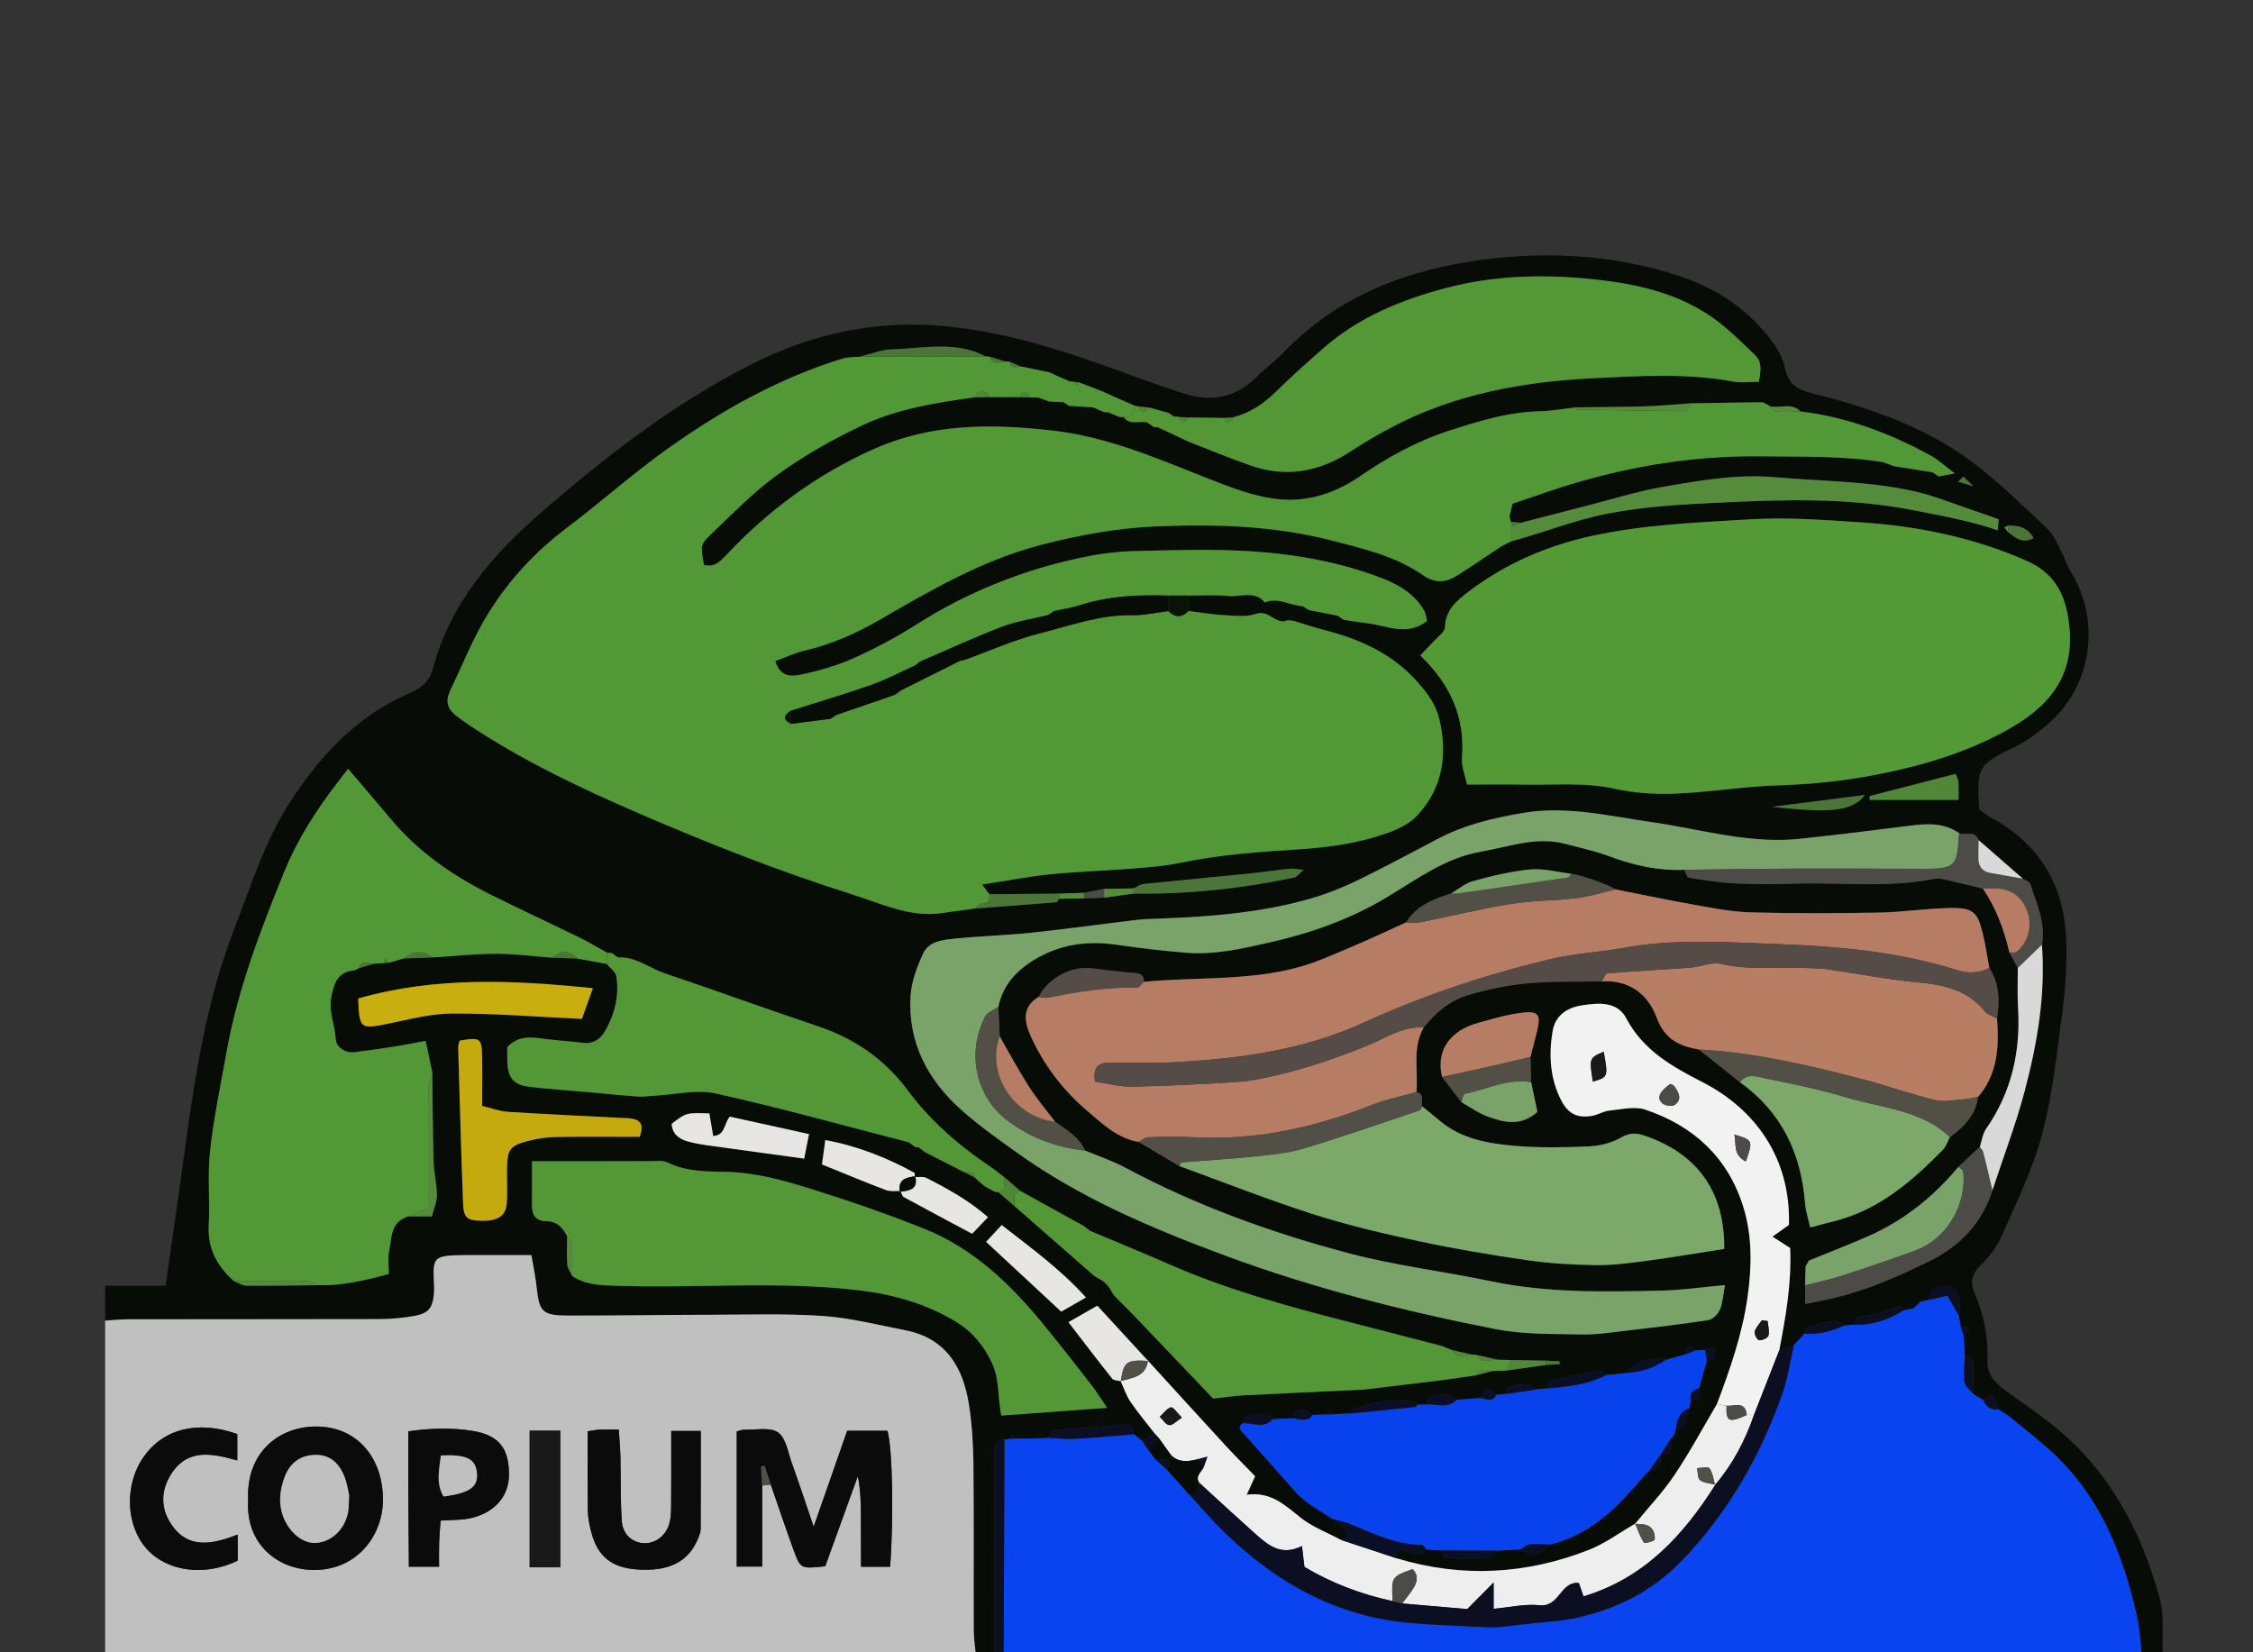<svg width="150" height="110" viewBox="0 0 150 110" fill="none" xmlns="http://www.w3.org/2000/svg">
<rect x="0" y="0" width="150" height="110" fill="#333333" stroke="none"/>
<g clip-path="url(#clip0_1054_10392)">
<path d="M118.006 53.711C121.962 54.16 123.306 53.997 124.169 52.926C122.158 53.181 120.255 53.424 118.006 53.711ZM124.467 52.998C124.474 53.084 124.482 53.169 124.49 53.254H130.394C130.394 52.923 130.408 52.492 130.387 52.063C130.379 51.913 130.286 51.767 130.197 51.523C128.273 52.018 126.369 52.509 124.467 52.998ZM72.301 86.377C70.581 84.474 68.608 83.055 66.689 81.554C66.271 82.004 65.953 82.348 65.652 82.673C67.342 84.244 68.981 85.767 70.652 87.319C71.197 87.008 71.7 86.72 72.301 86.377ZM44.718 74.815C44.76 75.511 45.223 75.841 45.843 76.003C46.265 76.113 46.698 76.191 47.131 76.252C49.236 76.547 51.343 76.832 53.541 77.132C53.635 76.65 53.745 76.094 53.863 75.496C52.006 75.089 50.263 74.706 48.584 74.337C48.178 74.84 48.294 75.577 47.48 75.622C47.395 75.112 47.311 74.606 47.23 74.123C45.687 74.069 45.687 74.069 44.718 74.815ZM39.471 65.79C34.11 65.242 28.937 65.014 23.846 66.477C23.916 68.492 23.993 68.525 25.756 68.169C27.197 67.878 28.656 67.481 30.108 67.475C32.938 67.465 35.768 67.696 38.74 67.834C38.929 67.303 39.163 66.652 39.471 65.79ZM30.596 69.283C30.565 69.43 30.501 69.587 30.506 69.742C30.608 73.201 30.702 76.66 30.832 80.119C30.868 81.08 31.098 81.247 32.048 81.27C33.116 81.297 33.674 80.961 33.737 80.134C33.802 79.313 33.736 78.482 33.761 77.657C33.795 76.521 33.979 76.264 35.131 75.961C35.759 75.797 36.42 75.707 37.069 75.695C38.928 75.66 40.788 75.682 42.587 75.682C42.833 75.036 42.752 74.648 42.203 74.5C41.944 74.43 41.66 74.44 41.388 74.426C38.864 74.293 36.339 74.182 33.817 74.018C33.25 73.982 32.694 73.766 32.102 73.626C32.102 72.419 32.116 71.376 32.098 70.333C32.077 69.106 31.976 69.044 30.596 69.283ZM97.671 52.231C99.032 52.231 100.237 52.21 101.441 52.236C103.46 52.279 105.478 52.065 107.499 52.512C108.816 52.803 110.211 52.891 111.561 52.834C113.841 52.74 116.11 52.355 118.389 52.285C120.632 52.217 122.843 51.985 125.037 51.553C127.973 50.975 130.828 50.126 133.467 48.691C136.29 47.156 138.196 45.136 137.754 41.514C137.507 39.496 136.752 38.142 134.917 37.333C131.403 35.784 127.668 35.023 123.891 34.778C121.473 34.621 119.035 34.426 116.564 34.574C113.021 34.788 109.492 34.92 106.01 35.673C102.999 36.325 100.234 37.524 97.782 39.384C97.015 39.966 96.233 40.591 96.203 41.755C96.194 42.083 95.713 42.405 95.434 42.718C95.159 43.024 94.868 43.315 94.559 43.641C96.583 45.572 97.549 47.777 97.336 50.474C97.293 51.028 97.543 51.604 97.671 52.231ZM38.094 84.948C38.984 85.544 39.998 85.565 41.019 85.6C46.456 85.783 51.905 85.249 57.335 85.92C59.583 86.198 61.72 86.826 63.635 87.985C64.683 88.618 65.506 89.55 66.061 90.782C66.558 91.883 66.416 93.017 66.668 94.242C68.993 94.072 71.236 93.908 73.711 93.726C73.263 93.072 72.986 92.618 72.66 92.2C71.622 90.866 70.582 89.531 69.513 88.222C67.306 85.523 64.827 83.12 61.534 81.804C59.023 80.801 56.456 79.922 53.875 79.116C52.123 78.568 50.329 78.081 48.471 78.02C47.104 77.976 45.74 78.035 44.457 77.394C44.14 77.236 43.701 77.306 43.318 77.305C41.223 77.301 39.128 77.308 37.033 77.311C36.552 77.312 36.07 77.311 35.42 77.311C35.42 78.397 35.429 79.32 35.416 80.242C35.408 80.907 35.698 81.299 36.379 81.3C37.092 81.302 37.462 81.736 37.758 82.294C37.755 82.922 37.72 83.553 37.767 84.177C37.786 84.441 37.979 84.692 38.094 84.948ZM104.588 58.165C103.687 58.058 102.773 57.8 101.89 57.881C100.616 57.998 99.351 58.31 98.11 58.643C97.569 58.788 97.098 59.194 96.595 59.482C95.434 59.861 94.301 60.281 93.62 61.404C92.383 61.963 91.156 62.548 89.904 63.074C88.755 63.557 87.608 64.081 86.41 64.405C83.054 65.314 79.572 65.029 76.153 65.364C76.168 64.96 75.98 64.811 75.571 64.779C74.612 64.706 73.657 64.588 72.702 64.467C71.329 64.294 69.785 65.112 69.145 66.373C67.961 67.084 68.229 68.12 68.663 69.063C69.533 70.955 70.802 72.603 72.376 73.945C73.385 74.803 74.389 75.787 75.808 76.021C76.707 76.556 77.607 77.09 78.506 77.624C81.466 78.701 84.398 79.864 87.396 80.823C89.716 81.566 92.102 82.124 94.488 82.636C96.876 83.147 99.291 83.553 101.71 83.899C103.22 84.116 104.757 84.205 106.283 84.221C107.423 84.234 108.571 84.079 109.705 83.927C111.413 83.698 113.113 83.406 114.794 83.145C114.832 79.343 113.03 76.838 109.554 75.625C108.93 75.407 108.498 75.398 107.892 75.746C107.263 76.108 106.461 76.29 105.724 76.322C104.077 76.392 102.417 76.421 100.778 76.276C99.047 76.123 97.312 75.821 95.898 74.645C95.493 74.309 95.083 73.978 94.676 73.644C94.624 73.302 94.851 72.851 94.305 72.704C94.437 71.268 94.008 69.77 94.79 68.409C95.571 67.412 96.539 66.606 97.74 66.249C99.025 65.867 100.364 65.589 101.697 65.466C103.335 65.314 104.993 65.369 106.643 65.334C108.482 65.224 109.729 66.19 110.312 67.778C110.831 69.193 111.821 69.648 113.106 69.872C114.019 70.596 114.93 71.32 115.842 72.044C118.612 74.02 119.916 76.777 120.179 80.105C120.219 80.624 120.395 81.133 120.523 81.718C121.14 81.555 121.603 81.426 122.072 81.31C125.062 80.577 127.279 78.659 129.36 76.542C129.576 76.322 129.672 75.984 129.824 75.701C130.771 75.033 131.528 74.232 131.701 73.022C133.01 71.499 133.102 69.683 132.958 67.81C133.14 66.636 133.117 65.492 132.449 64.445C132.31 63.699 132.202 62.946 132.026 62.209C131.665 60.696 131.376 60.419 129.8 60.45C128.224 60.481 126.652 60.726 125.075 60.754C122.226 60.805 119.373 60.818 116.525 60.736C115.233 60.699 113.944 60.434 112.665 60.208C110.959 59.907 109.266 59.545 107.568 59.21C106.971 58.849 105.301 58.264 104.588 58.165ZM70.257 74.686C69.669 73.907 69.03 73.161 68.505 72.341C67.809 71.255 67.202 70.112 66.557 68.992C66.527 68.342 66.497 67.691 66.468 67.04C66.693 65.914 67.313 65.021 68.205 64.346C70.046 62.952 72.131 62.565 74.399 62.905C75.904 63.132 77.422 63.302 78.94 63.429C80.812 63.585 82.641 63.171 84.442 62.766C87.207 62.144 89.867 61.216 92.324 59.741C94.322 58.544 96.223 57.11 98.604 56.698C100.457 56.378 102.28 55.673 104.207 56.181C105.203 56.443 106.218 56.663 107.18 57.022C108.788 57.621 110.419 57.984 112.139 57.91C112.239 58.09 112.318 58.409 112.443 58.429C113.451 58.592 114.465 58.757 115.483 58.808C116.793 58.874 118.111 58.878 119.422 58.83C122.522 58.72 125.638 59.129 128.72 58.517C128.93 58.475 129.165 58.481 129.374 58.528C130.258 58.725 131.138 58.947 132.019 59.16C132.894 60.455 133.432 61.888 133.775 63.402C133.964 63.75 134.153 64.097 134.341 64.444C134.345 65.317 134.306 66.193 134.359 67.062C134.538 70 133.929 72.714 132.228 75.159C131.998 75.489 131.951 75.944 131.819 76.342C131.344 76.785 130.869 77.229 130.394 77.671C128.711 79.696 126.7 81.297 124.276 82.346C123.007 82.896 121.716 83.397 120.434 83.92C120.36 84.052 120.284 84.184 120.209 84.317C120.199 84.734 120.19 85.15 120.18 85.567V86.814C120.924 86.658 121.556 86.541 122.182 86.391C124.394 85.857 126.455 84.938 128.488 83.94C130.529 82.938 131.956 81.42 132.653 79.242C133.382 77.027 134.22 74.839 134.814 72.588C135.649 69.421 136.195 66.195 135.949 62.89C136.221 61.444 135.585 60.166 135.174 58.851C135.124 58.695 134.847 58.61 134.676 58.493C133.694 57.637 132.711 56.781 131.729 55.925C131.489 55.237 130.864 55.648 130.443 55.476C129.433 54.766 128.316 54.824 127.164 54.972C124.729 55.283 122.292 55.581 119.85 55.843C116.469 56.206 113.237 55.202 109.944 54.732C107.097 54.327 104.282 53.62 101.34 54.13C99.387 54.47 97.504 54.911 95.746 55.837C93.958 56.779 92.177 57.738 90.359 58.621C89.385 59.095 88.364 59.499 87.324 59.803C84.051 60.757 80.678 61.028 77.287 61.152C76.739 61.172 76.188 61.182 75.644 61.246C73.317 61.524 70.995 61.852 68.664 62.098C66.975 62.276 65.272 62.316 63.583 62.49C62.78 62.573 61.837 62.649 61.453 63.493C61.054 64.37 60.685 65.332 60.624 66.278C60.422 69.396 61.764 71.917 64.047 73.937C65.19 74.948 66.446 75.837 67.688 76.727C71.947 79.778 76.73 81.8 81.601 83.603C87.43 85.762 93.451 87.287 99.543 88.483C101.408 88.849 103.364 88.802 105.28 88.842C106.311 88.865 107.349 88.695 108.38 88.577C110.168 88.37 111.957 88.163 113.735 87.886C114.029 87.84 114.381 87.486 114.505 87.19C114.7 86.724 114.724 86.187 114.843 85.554C113.302 85.694 111.953 85.894 110.601 85.924C106.817 86.007 103.033 86.09 99.286 85.305C96.145 84.647 92.937 84.265 89.841 83.448C84.674 82.084 79.652 80.274 74.918 77.738C74.064 77.281 73.132 76.973 72.236 76.596C71.847 75.679 71.007 75.229 70.257 74.686ZM60.895 78.358C60.892 78.261 60.923 78.101 60.88 78.077C59.054 77.078 57.147 76.308 54.947 75.897C54.86 76.537 54.79 77.047 54.726 77.521C56.236 78.132 57.602 78.703 58.986 79.228C59.275 79.338 59.629 79.276 59.953 79.293C60.023 79.429 60.058 79.63 60.168 79.691C61.654 80.502 63.151 81.294 64.722 82.134C65.076 81.763 65.395 81.429 65.776 81.03C64.478 79.895 63.089 79.14 61.684 78.418C61.467 78.307 61.161 78.374 60.895 78.358ZM97.302 73.377C97.873 73.698 98.413 74.097 99.017 74.321C100.1 74.72 101.223 75.028 102.357 74.027C102.229 73.411 102.087 72.729 101.944 72.047C101.928 71.483 101.912 70.92 101.896 70.357C102.045 69.783 102.203 69.212 102.339 68.636C102.592 67.575 102.434 67.294 101.396 67.412C100.388 67.526 99.397 67.823 98.413 68.096C96.697 68.57 95.556 69.791 96.011 71.698C96.442 72.258 96.872 72.818 97.302 73.377ZM133.681 35.417C134.164 35.789 134.633 36.228 135.392 35.82C134.979 35.102 134.379 34.986 133.719 34.985C133.625 35.024 133.529 35.062 133.434 35.101L133.681 35.417ZM131.387 32.381C131.472 32.431 131.559 32.48 131.645 32.529L131.386 32.382C131.163 32.165 130.941 31.948 130.719 31.731C130.601 31.842 130.484 31.954 130.367 32.065C130.706 32.17 131.046 32.276 131.387 32.381ZM64.866 78.36C64.981 78.468 65.097 78.578 65.213 78.687C65.332 78.785 65.453 78.884 65.573 78.982C65.788 79.097 66.002 79.211 66.217 79.327C66.3 79.352 66.386 79.365 66.473 79.368C66.83 79.677 67.186 79.986 67.541 80.295C69.309 81.841 71.076 83.388 72.843 84.935C73.048 85.057 73.253 85.18 73.459 85.304L73.465 85.308C73.573 85.414 73.682 85.522 73.79 85.628L73.792 85.633C73.917 85.836 74.04 86.039 74.164 86.242C74.499 86.577 74.833 86.911 75.166 87.247C75.272 87.355 75.377 87.463 75.483 87.572C77.289 89.464 79.096 91.357 80.769 93.11C81.583 93.02 82.167 92.925 82.754 92.895C85.256 92.765 87.758 92.655 90.26 92.537C90.424 92.529 90.59 92.532 90.752 92.512C92.468 92.309 94.183 92.108 95.898 91.894C96.702 91.794 97.501 91.667 98.303 91.551C98.663 91.458 99.024 91.363 99.383 91.27C99.686 91.261 99.987 91.252 100.289 91.242C101.17 91.118 102.052 90.995 102.933 90.872C103.236 90.853 103.537 90.835 103.839 90.816C103.839 90.752 103.838 90.688 103.838 90.624C103.536 90.61 103.235 90.597 102.932 90.583C102.163 90.569 101.394 90.556 100.625 90.543C100.318 90.535 100.01 90.526 99.703 90.518C99.236 90.412 98.769 90.308 98.301 90.203C98.216 90.183 98.128 90.18 98.041 90.192C97.581 90.088 97.121 89.982 96.661 89.878L96.668 89.882C96.443 89.79 96.218 89.698 95.993 89.606C93.806 89.041 91.622 88.473 89.434 87.913C85.52 86.91 81.634 85.828 77.919 84.203C76.142 83.425 74.347 82.691 72.559 81.938C72.429 81.836 72.3 81.733 72.171 81.63C70.756 80.848 69.341 80.066 67.926 79.284C67.575 78.981 67.223 78.678 66.871 78.376C66.567 78.145 66.272 77.899 65.956 77.685C63.863 76.276 61.948 74.63 60.457 72.618C58.892 70.504 56.914 69.151 54.468 68.326C51.035 67.17 47.628 65.939 44.199 64.774C43.18 64.428 42.302 63.658 41.139 63.744C41.007 63.645 40.875 63.547 40.743 63.449L40.413 63.419C39.794 63.08 39.187 62.715 38.554 62.406C36.559 61.429 34.54 60.497 32.555 59.502C30.058 58.247 27.8 56.666 25.992 54.499C25.068 53.39 24.124 52.299 23.171 51.178C22.883 51.556 22.687 51.816 22.487 52.073C21.05 53.926 19.792 55.898 18.911 58.066C17.324 61.971 15.814 65.909 15.07 70.086C14.682 72.267 14.222 74.443 13.981 76.642C13.802 78.273 13.985 79.939 13.895 81.585C13.81 83.144 14.466 84.298 15.569 85.285C15.841 85.391 16.112 85.587 16.385 85.589C17.996 85.605 19.606 85.575 21.216 85.56C22.787 85.599 24.288 85.244 25.884 84.812C25.884 84.277 25.805 83.78 25.901 83.318C26.086 82.422 25.981 81.333 27.179 80.979H28.754C28.878 80.491 29.09 80.034 29.088 79.578C29.085 78.826 28.891 78.076 28.869 77.324C28.813 75.349 28.807 73.374 28.781 71.399C28.64 70.734 28.5 70.071 28.335 69.295C27.574 69.434 26.947 69.564 26.313 69.663C25.408 69.805 24.5 69.939 23.59 70.047C22.943 70.123 22.38 69.679 22.355 69.197C22.303 68.244 21.859 67.365 22.06 66.346C22.25 65.378 22.517 64.708 23.578 64.592C23.68 64.581 23.775 64.507 23.873 64.462C24.223 64.359 24.572 64.257 24.92 64.154C25.123 64.144 25.325 64.132 25.527 64.122C25.637 64.115 25.748 64.108 25.857 64.101C26.19 64.004 26.522 63.908 26.853 63.811C27.513 63.786 28.173 63.762 28.833 63.737C30.238 63.65 31.643 63.496 33.048 63.495C34.289 63.494 35.53 63.663 36.772 63.757C37.323 63.776 37.873 63.794 38.424 63.812C39.081 63.931 39.737 64.05 40.394 64.168C40.617 64.444 40.992 64.696 41.038 64.998C41.231 66.275 40.933 67.49 40.303 68.608C39.991 69.164 39.52 69.508 38.818 69.425C37.849 69.31 36.874 69.25 35.908 69.118C35.115 69.009 34.391 69.049 33.774 69.709C33.774 70.01 33.763 70.339 33.776 70.668C33.819 71.788 34.194 72.231 35.326 72.361C36.622 72.51 37.925 72.597 39.225 72.712C40.307 72.809 41.388 72.923 42.471 72.999C42.847 73.025 43.229 72.959 43.609 72.94C44.965 72.873 46.388 72.511 47.666 72.796C51.979 73.757 56.24 74.948 60.521 76.05C60.656 76.152 60.79 76.254 60.923 76.356C61.006 76.383 61.089 76.393 61.175 76.385C61.309 76.488 61.443 76.593 61.577 76.697C62.008 76.916 62.437 77.136 62.868 77.356C63.097 77.473 63.327 77.59 63.556 77.707C63.763 77.814 63.968 77.921 64.174 78.027C64.404 78.139 64.635 78.249 64.865 78.361L64.866 78.36ZM100.576 34.707C100.55 34.595 100.524 34.483 100.498 34.37C100.561 34.106 100.625 33.842 100.7 33.536C101.347 33.316 102.009 33.092 102.669 32.863C107.424 31.21 112.302 30.305 117.352 30.381C120.031 30.421 122.716 30.33 125.375 30.77C125.615 30.858 125.854 30.947 126.094 31.035C126.95 31.171 127.807 31.306 128.664 31.442C128.799 31.534 128.935 31.625 129.071 31.717C129.303 31.673 129.535 31.629 130.145 31.515C129.418 30.974 128.998 30.578 128.506 30.311C125.801 28.838 122.953 27.764 119.872 27.391C119.28 26.766 118.506 27.21 117.837 27.045C117.656 26.955 117.476 26.785 117.296 26.785C115.708 26.791 114.12 26.827 112.531 26.854C111.519 26.924 110.507 27.025 109.493 27.056C107.972 27.103 106.449 27.102 104.926 27.12C104.118 27.21 103.312 27.36 102.503 27.379C100.408 27.43 98.439 28.039 96.479 28.674C94.34 29.368 92.382 30.439 90.536 31.713C88.963 32.799 87.159 33.398 85.319 33.253C83.565 33.114 81.872 32.428 80.197 31.766C76.928 30.474 73.691 29.08 70.124 28.672C66.008 28.199 62.023 28.167 58.109 29.926C54.354 31.613 51.155 33.969 48.368 36.939C47.934 37.4 47.544 37.786 46.865 37.611C46.646 36.304 46.605 36.262 47.343 35.561C48.73 34.239 50.078 32.844 51.615 31.714C53.4 30.402 55.333 29.301 57.36 28.338C59.772 27.192 62.316 26.815 64.892 26.449C65.223 26.444 65.553 26.439 65.884 26.435C66.546 26.436 67.207 26.437 67.87 26.439L68.533 26.455C68.733 26.458 68.933 26.461 69.132 26.464C69.371 26.552 69.611 26.639 69.851 26.727C70.17 26.744 70.49 26.762 70.81 26.779C70.93 26.858 71.052 26.938 71.172 27.017C71.706 27.053 72.24 27.088 72.775 27.124C73.014 27.225 73.254 27.328 73.494 27.429L73.635 27.45L73.779 27.447C74.014 27.544 74.249 27.643 74.485 27.74L74.64 27.766L74.796 27.762C75.221 28.34 75.858 28.001 76.386 28.128C76.524 28.226 76.664 28.325 76.802 28.422L76.938 28.446L77.076 28.445C77.31 28.553 77.545 28.662 77.78 28.77L77.774 28.765C77.999 28.873 78.225 28.979 78.451 29.086L78.446 29.084C78.67 29.19 78.893 29.295 79.117 29.402C80.481 29.929 81.833 30.49 83.212 30.978C85.586 31.817 87.806 31.434 89.9 30.066C90.81 29.471 91.753 28.916 92.717 28.412C96.891 26.224 101.439 25.409 106.062 25.183C109.17 25.03 112.317 24.827 115.427 25.409C115.948 25.505 116.503 25.422 117.109 25.422C117.209 24.718 117.347 24.12 116.841 23.638C116.051 22.885 115.278 22.101 114.416 21.437C111.812 19.436 108.69 18.834 105.553 18.543C102.45 18.256 99.305 18.374 96.27 19.178C93.318 19.96 90.495 21.102 88.147 23.151C87.034 24.123 85.936 25.115 84.877 26.146C84.073 26.928 83.18 27.51 82.091 27.786C81.875 27.799 81.659 27.811 81.443 27.824C80.667 27.815 79.89 27.806 79.114 27.797C78.894 27.783 78.674 27.768 78.455 27.754C78.358 27.732 78.259 27.727 78.161 27.738C78.04 27.657 77.919 27.574 77.799 27.492C77.355 27.369 76.911 27.248 76.468 27.126C76.248 27.105 76.028 27.083 75.807 27.061C75.709 27.05 75.614 27.029 75.52 26.999C75.31 26.907 75.099 26.815 74.889 26.723C74.648 26.618 74.407 26.515 74.167 26.41L74.174 26.415C73.945 26.308 73.719 26.199 73.492 26.092C72.941 25.88 72.391 25.668 71.84 25.456C71.729 25.445 71.619 25.434 71.508 25.424C71.422 25.402 71.335 25.395 71.248 25.402C71.007 25.298 70.767 25.194 70.527 25.089L70.533 25.094C70.308 24.992 70.081 24.888 69.855 24.786L67.944 24.393C67.701 24.289 67.457 24.186 67.215 24.082C67.125 24.069 67.035 24.064 66.945 24.069C66.594 23.962 66.243 23.855 65.891 23.749C65.804 23.732 65.716 23.726 65.628 23.732C63.615 22.678 61.473 23.198 59.379 23.261C58.658 23.282 57.945 23.578 57.227 23.748C56.846 23.787 56.447 23.764 56.089 23.875C51.836 25.182 48.005 27.338 44.413 29.9C42.11 31.543 39.992 33.442 37.73 35.146C35.648 36.715 33.904 38.601 32.542 40.779C31.511 42.426 30.792 44.268 29.949 46.029C29.651 46.652 29.787 47.203 30.343 47.628C30.644 47.858 30.949 48.086 31.265 48.295C34.813 50.641 38.632 52.462 42.526 54.144C47.201 56.166 51.939 58.03 56.799 59.565C58.701 60.166 60.547 61.075 62.638 60.796C63.391 60.696 64.141 60.588 64.892 60.483C66.704 60.348 68.516 60.215 70.327 60.067C70.397 60.061 70.456 59.914 70.52 59.834C71.072 59.825 71.624 59.817 72.176 59.809C72.621 59.793 73.064 59.777 73.509 59.761C74.166 59.671 74.822 59.581 75.479 59.49C79.081 59.536 82.642 59.164 86.165 58.421C86.347 58.383 86.492 58.167 86.807 57.911C86.37 57.871 86.116 57.808 85.872 57.833C85.01 57.922 84.154 58.056 83.292 58.143C80.915 58.383 78.535 58.601 76.158 58.849C75.922 58.874 75.702 59.042 75.475 59.143C74.817 59.156 74.159 59.167 73.502 59.179C73.056 59.265 72.611 59.35 72.165 59.437C71.616 59.455 71.067 59.474 70.517 59.492C68.969 59.507 67.421 59.52 65.874 59.535C65.76 59.385 65.646 59.236 65.381 58.89C67.035 58.634 68.462 58.352 69.903 58.206C71.752 58.02 73.614 57.964 75.469 57.816C76.498 57.735 77.54 57.659 78.548 57.447C81.222 56.885 83.935 56.707 86.649 56.531C88.556 56.409 90.433 56.118 92.237 55.503C92.992 55.246 93.809 54.869 94.34 54.304C96.045 52.488 96.382 50.279 95.831 47.895C95.601 46.901 95.036 46.152 94.364 45.395C92.689 43.508 90.545 42.553 88.176 41.947C87.464 41.765 86.767 41.525 86.063 41.312C86.013 41.221 85.963 41.13 85.913 41.038C85.854 41.121 85.794 41.203 85.735 41.284C84.947 41.664 84.498 40.558 83.624 40.866C82.944 41.105 82.119 40.981 81.363 40.941C80.614 40.902 79.87 40.766 79.125 40.672C79.122 40.332 79.12 39.991 79.117 39.65C79.995 39.653 80.881 39.589 81.75 39.676C82.575 39.759 83.514 39.288 84.211 40.105C85.097 39.732 85.886 40.321 86.73 40.357C86.864 40.443 86.996 40.527 87.129 40.613C87.767 40.736 88.404 40.859 89.042 40.983C89.182 41.076 89.322 41.171 89.461 41.264C89.998 41.343 90.534 41.429 91.073 41.497C92.37 41.66 93.686 42.377 95.009 41.337C94.947 41.112 94.926 40.83 94.796 40.614C94.152 39.532 93.115 38.916 91.992 38.487C89.186 37.412 86.239 36.887 83.263 36.702C80.683 36.541 78.086 36.623 75.499 36.689C74.31 36.72 73.109 36.885 71.944 37.134C68.032 37.967 64.375 39.436 60.987 41.592C59.66 42.436 58.253 43.18 56.817 43.826C55.74 44.31 54.576 44.642 53.418 44.892C52.791 45.029 51.961 45.157 51.614 44.009C52.292 43.763 52.917 43.466 53.575 43.313C55.337 42.902 56.954 42.192 58.522 41.286C61.953 39.301 65.37 37.304 69.277 36.283C71.815 35.621 74.368 35.154 76.969 35.044C80.904 34.879 84.823 34.992 88.686 35.989C90.8 36.535 92.919 37.029 94.728 38.287C95.553 38.861 96.252 38.787 96.993 38.325C98.001 37.7 98.975 37.022 99.963 36.367C100.186 36.253 100.41 36.14 100.633 36.027L100.629 36.032C102.765 35.462 104.801 34.627 107.01 34.196C109.498 33.711 112.002 33.58 114.473 33.46C118.783 33.25 123.12 33.122 127.427 33.973C129.273 34.338 131.117 34.656 133.005 35.306C133.028 35.03 133.048 34.787 133.065 34.571C132.377 34.329 131.771 34.107 131.161 33.903C129.981 33.505 128.819 33.028 127.612 32.745C124.522 32.018 121.34 32.053 118.198 31.771C115.685 31.547 113.182 31.985 110.711 32.412C109.012 32.707 107.351 33.234 105.675 33.663C104.207 34.038 102.74 34.42 101.272 34.799C101.049 34.779 100.826 34.759 100.603 34.739L100.576 34.707ZM66.204 110.21C65.799 110.248 65.395 110.286 64.991 110.324C64.935 109.727 64.832 109.131 64.83 108.534C64.814 104.85 64.846 101.165 64.809 97.48C64.795 96.169 64.717 94.846 64.519 93.551C64.133 91.043 62.998 89.087 60.264 88.556C58.442 88.203 56.623 87.733 54.782 87.607C52.262 87.434 49.722 87.523 47.191 87.528C44.055 87.533 40.918 87.587 37.78 87.58C36.119 87.577 35.892 87.314 35.73 85.712C35.661 85.023 35.511 84.344 35.38 83.554C33.869 83.554 32.5 83.551 31.13 83.555C28.706 83.561 28.82 83.678 28.901 85.674C28.909 85.838 28.905 86.004 28.888 86.168C28.795 87.08 28.527 87.431 27.602 87.6C26.851 87.736 26.078 87.813 25.315 87.814C19.756 87.832 14.198 87.821 8.639 87.827C8.092 87.828 7.546 87.884 7 87.915V85.601H11.02C11.348 83.319 11.666 81.152 11.968 78.984C12.779 73.164 13.46 67.313 15.618 61.784C16.715 58.974 17.599 56.062 19.247 53.497C21.273 50.345 23.74 47.657 27.277 46.145C28.02 45.828 28.605 45.342 28.817 44.535C29.961 40.185 32.771 36.95 36.041 34.11C40.362 30.356 44.888 26.854 50.033 24.25C54.097 22.191 58.364 21.281 62.945 21.717C67.159 22.117 71.098 23.442 75.026 24.876C76.314 25.348 77.607 25.815 78.917 26.224C80.687 26.777 82.277 26.464 83.628 25.123C84.213 24.542 84.887 24.047 85.46 23.455C89.159 19.632 93.8 17.896 98.967 17.257C103.117 16.743 107.196 16.975 111.21 18.185C113.463 18.864 115.478 19.928 117.099 21.675C117.891 22.53 118.613 23.406 118.864 24.596C119.051 25.481 119.603 25.917 120.542 26.154C124.34 27.11 128.062 28.349 131.241 30.712C133.042 32.05 134.655 33.648 136.298 35.187C136.72 35.582 136.952 36.188 137.236 36.715C137.469 37.147 137.606 37.634 137.864 38.049C139.901 41.341 139.279 45.691 136.353 48.197C135.691 48.764 134.976 49.311 134.199 49.694C131.666 50.94 131.598 50.999 131.776 53.896C132.012 54.059 132.265 54.272 132.55 54.426C135.86 56.214 137.478 59.046 137.574 62.743C137.612 64.221 137.526 65.717 137.331 67.183C136.961 69.955 136.68 72.767 135.972 75.46C135.349 77.828 134.232 80.074 133.249 82.337C132.95 83.025 132.442 83.663 131.902 84.193C131.31 84.774 131.127 85.297 131.463 86.084C132.074 87.511 132.389 89.023 132.323 90.581C132.28 91.561 132.862 92.087 133.542 92.587C134.563 93.334 135.615 94.04 136.605 94.825C140.379 97.818 142.539 101.849 143.784 106.39C144.108 107.572 143.938 108.888 144 110.23H142.602C142.499 109.372 142.467 108.498 142.281 107.658C141.343 103.414 139.774 99.484 136.428 96.501C135.543 95.713 134.604 94.984 133.688 94.228C133.487 94.1 133.284 93.972 133.082 93.843L133.059 93.823C132.819 92.916 132.584 92.774 132.045 93.209C131.832 93.08 131.618 92.951 131.404 92.823C131.397 92.141 131.375 91.46 131.389 90.779C131.397 90.361 131.176 90.232 130.816 90.218C130.787 89.78 130.76 89.342 130.732 88.904C131.364 88.452 130.982 88.328 130.514 88.231C130.48 88.014 130.446 87.797 130.413 87.579C130.653 86.832 130.353 85.697 129.825 85.651C129.197 85.596 128.499 85.66 128.402 86.549C128.225 86.583 128.047 86.617 127.869 86.652C127.712 86.803 127.554 86.954 127.397 87.105C127.181 87.147 126.964 87.188 126.748 87.23C126.639 87.133 126.49 86.932 126.428 86.956C125.541 87.301 124.654 87.621 123.683 87.656C123.595 87.66 123.519 88.001 123.439 88.184L122.784 88.246C122.569 88.135 122.338 87.911 122.143 87.938C121.514 88.022 120.893 88.186 120.282 88.361C120.195 88.386 120.176 88.644 120.125 88.796C119.89 89.053 119.656 89.312 119.422 89.57C119.1 89.68 118.779 89.79 118.459 89.9C118.894 87.65 119.29 85.394 119.185 83.082C118.804 82.838 118.462 82.617 118.009 82.325C118.469 81.998 118.806 81.758 119.103 81.546C119.234 77.089 116.851 73.842 113.362 72.05C111.35 71.017 109.408 69.944 108.274 67.795C107.678 66.663 106.454 66.753 105.322 66.929C104.287 67.09 103.537 67.632 103.367 68.662C103.105 70.255 103.197 71.846 103.975 73.315C104.428 74.17 105.064 74.462 106.033 74.279C106.406 74.208 106.756 73.975 107.128 73.94C107.934 73.862 108.826 73.632 109.544 73.873C112.744 74.947 115.04 77.053 116.061 80.331C116.673 82.297 116.636 84.333 116.347 86.369C115.995 88.832 115.184 91.157 114.312 93.468C113.375 95.049 112.504 96.674 111.481 98.197C110.707 99.349 109.737 100.37 108.854 101.449L108.869 101.431C107.838 102.025 106.861 102.758 105.765 103.187C101.593 104.819 97.327 105.046 93.011 103.747C93.025 103.341 93.072 102.976 93.63 103.255C94.103 103.489 94.575 103.716 94.987 103.154C95.317 103.176 95.646 103.198 95.975 103.22C96.071 103.396 96.16 103.722 96.262 103.726C97.287 103.766 98.315 103.769 99.341 103.733C99.447 103.729 99.542 103.41 99.642 103.237C100.191 103.205 100.74 103.172 101.288 103.14C102.092 103.907 102.659 103.237 103.266 102.814C105.459 102.253 107.125 100.909 108.584 99.253C109.007 98.774 109.438 98.3 109.866 97.824C110.696 97.921 110.53 97.32 110.552 96.851L110.556 96.846C111.378 96.897 111.19 96.306 111.198 95.839L111.196 95.842C111.3 95.713 111.403 95.585 111.507 95.457C111.497 95.362 111.517 95.274 111.567 95.192C111.773 95.07 112.071 94.994 112.166 94.813C112.334 94.494 112.379 94.11 112.477 93.753C112.507 93.572 112.539 93.391 112.57 93.211C113.169 93.236 113.252 92.9 113.124 92.418C113.296 91.804 113.469 91.189 113.641 90.574C114.245 90.532 114.282 90.177 114.071 89.736C114.055 89.703 113.718 89.823 113.53 89.872C113.307 89.882 113.084 89.893 112.862 89.903C112.709 89.806 112.557 89.71 112.405 89.613C112.333 89.8 112.261 89.987 112.189 90.172L110.872 90.544C110.853 90.495 110.831 90.401 110.815 90.402C109.837 90.453 108.889 90.589 108.212 91.414C107.777 91.461 107.342 91.508 106.908 91.555C106.751 91.445 106.574 91.218 106.443 91.242C105.36 91.438 104.28 91.666 103.211 91.929C103.08 91.961 103.017 92.263 102.922 92.439C102.705 92.461 102.488 92.481 102.273 92.503C101.689 91.933 101.029 92.215 100.393 92.359C100.326 92.375 100.315 92.646 100.278 92.798C100.059 92.817 99.841 92.835 99.622 92.852C99.054 92.38 98.914 92.411 98.618 93.072C98.071 93.11 97.523 93.148 96.976 93.186C96.393 92.572 95.729 92.865 95.09 93.043C95.019 93.063 95.021 93.34 94.99 93.496C94.772 93.508 94.553 93.519 94.334 93.531C94.312 93.48 94.301 93.398 94.265 93.386C92.816 92.879 91.461 93.424 90.093 93.784C90.045 93.796 90.043 93.984 90.02 94.09C89.584 94.113 89.148 94.135 88.712 94.158C88.59 93.825 88.479 93.859 88.379 94.17C88.049 94.179 87.719 94.189 87.389 94.198C86.683 93.673 86.41 93.718 86.05 94.417C85.609 94.44 85.169 94.463 84.73 94.487C84.161 93.901 83.5 94.215 82.871 94.325C82.806 94.336 82.784 94.603 82.742 94.753C82.397 94.973 82.566 95.171 82.758 95.387C83.974 96.75 85.184 98.116 86.396 99.482L86.749 99.797L86.742 99.79C86.873 99.896 87.002 100.001 87.132 100.108C87.659 100.447 88.187 100.787 88.714 101.128C88.951 101.318 89.201 101.493 89.42 101.7C89.775 102.034 89.838 102.337 89.27 102.51C88.36 102.02 87.354 101.648 86.562 101.01C85.525 100.176 84.582 99.289 83.004 99.506C83.228 99.013 83.379 98.683 83.564 98.276C82.916 97.609 82.269 96.967 81.65 96.297C79.902 94.397 78.165 92.486 76.424 90.578L76.444 90.606C75.303 89.367 74.162 88.127 73.057 86.926C72.356 87.325 71.811 87.635 71.134 88.022C72.113 89.294 73.066 90.55 74.048 91.783C74.151 91.911 74.425 91.902 74.62 91.957L74.604 91.939C74.824 92.408 74.987 92.914 75.275 93.336C75.781 94.077 76.364 94.767 76.915 95.477C76.619 95.623 76.322 95.768 76.026 95.914C75.847 95.771 75.669 95.629 75.49 95.487C75.507 94.996 75.266 94.816 74.787 94.855C73.24 94.981 71.69 95.083 70.145 95.232C70.029 95.243 69.942 95.556 69.841 95.73C69.515 95.742 69.187 95.752 68.86 95.763C68.751 95.766 68.641 95.767 68.532 95.769C68.201 95.769 67.869 95.77 67.538 95.771C67.411 95.479 67.303 95.52 67.207 95.789C67.096 95.809 66.986 95.828 66.874 95.847C66.053 95.79 66.22 96.387 66.219 96.854C66.211 101.307 66.208 105.758 66.204 110.21Z" fill="#080C07"/>
<path d="M35.264 104.342H37.306V95.246H35.264V104.342ZM15.797 95.47C13.141 94.537 10.874 95.12 9.554 97.006C8.273 98.835 8.366 101.548 9.762 103.11C11.127 104.636 13.627 104.969 15.824 103.9V102.165C14.148 102.809 12.53 103.179 11.388 101.46C10.702 100.428 10.699 99.287 11.345 98.216C12.428 96.425 14.063 96.731 15.797 97.229V95.47ZM29.333 101.234C30.06 101.184 30.667 101.205 31.248 101.091C32.584 100.828 33.941 99.879 33.887 98.047C33.847 96.668 33.444 95.582 31.475 95.265C30.099 95.043 28.665 95.074 27.186 95.292C27.186 96.871 27.182 98.349 27.188 99.826C27.194 101.341 27.211 102.854 27.223 104.302H29.234C29.234 103.701 29.221 103.21 29.238 102.718C29.253 102.241 29.297 101.765 29.333 101.234ZM39.127 95.289C39.127 97.158 39.109 98.859 39.137 100.56C39.145 101.044 39.244 101.536 39.368 102.007C39.795 103.625 40.719 104.363 42.409 104.484C44.535 104.636 45.842 103.978 46.474 102.424C46.556 102.224 46.648 102.009 46.649 101.8C46.662 99.624 46.657 97.449 46.657 95.265H44.69V96.476C44.689 97.738 44.697 99.001 44.683 100.263C44.679 100.644 44.666 101.037 44.572 101.401C44.358 102.218 43.661 102.754 42.916 102.74C42.138 102.725 41.468 102.188 41.401 101.286C41.297 99.866 41.342 98.434 41.308 97.009C41.294 96.43 41.239 95.852 41.197 95.177C40.638 95.177 40.261 95.167 39.884 95.181C39.676 95.189 39.469 95.238 39.127 95.289ZM16.523 99.909C16.35 102.799 18.497 104.519 20.914 104.523C23.794 104.527 25.511 102.196 25.494 99.798C25.475 97.03 23.755 94.96 21.02 94.974C18.595 94.985 16.356 96.671 16.523 99.909ZM51.317 98.839C51.819 100.285 52.306 101.737 52.829 103.174C53.296 104.454 53.315 104.447 54.943 104.272C55.655 102.303 56.384 100.289 57.112 98.274C57.319 99.297 57.318 100.282 57.319 101.267C57.32 102.292 57.323 103.316 57.325 104.304H59.261C59.513 100.963 59.413 96.344 59.082 95.25H56.404C55.653 97.4 54.917 99.508 54.172 101.639C53.667 100.159 53.205 98.758 52.707 97.37C52.453 96.663 52.316 95.714 51.794 95.359C51.256 94.992 50.318 95.205 49.554 95.183C49.403 95.177 49.251 95.248 49.05 95.296V104.293H50.744V98.903C50.935 98.882 51.126 98.861 51.317 98.839ZM7 87.917C7.546 87.886 8.092 87.83 8.638 87.829C14.197 87.823 19.757 87.834 25.315 87.817C26.078 87.815 26.851 87.738 27.602 87.602C28.527 87.433 28.795 87.083 28.888 86.17C28.905 86.006 28.908 85.84 28.902 85.676C28.82 83.68 28.705 83.563 31.13 83.557C32.5 83.553 33.869 83.556 35.38 83.556C35.511 84.346 35.661 85.025 35.731 85.714C35.892 87.316 36.12 87.579 37.781 87.583C40.918 87.589 44.054 87.535 47.191 87.53C49.723 87.525 52.262 87.437 54.782 87.609C56.622 87.735 58.442 88.205 60.263 88.559C62.998 89.09 64.132 91.045 64.518 93.553C64.718 94.848 64.795 96.171 64.809 97.483C64.847 101.167 64.815 104.852 64.83 108.536C64.832 109.133 64.935 109.73 64.991 110.326C64.443 110.345 63.894 110.38 63.346 110.38C44.563 110.387 25.781 110.39 7 110.395V87.917Z" fill="#C0C0C0"/>
<path d="M122.784 88.246C123.002 88.226 123.219 88.205 123.437 88.185C124.649 88.243 125.732 87.856 126.747 87.23C126.964 87.189 127.18 87.147 127.397 87.106C127.554 86.955 127.711 86.804 127.868 86.652C128.046 86.618 128.223 86.583 128.402 86.549C128.799 86.458 129.195 86.367 129.655 86.262C129.911 86.707 130.161 87.143 130.411 87.58C130.445 87.797 130.48 88.015 130.514 88.231C130.586 88.456 130.658 88.68 130.73 88.905C130.758 89.343 130.786 89.78 130.814 90.218C130.795 90.816 130.704 91.425 130.787 92.009C130.829 92.303 131.188 92.553 131.404 92.823C131.618 92.952 131.831 93.08 132.045 93.21C132.229 93.668 132.556 93.89 133.058 93.823L133.08 93.843C133.283 93.972 133.485 94.1 133.688 94.228C134.602 94.985 135.542 95.714 136.427 96.503C139.773 99.485 141.341 103.415 142.28 107.658C142.466 108.498 142.498 109.373 142.602 110.231C142.057 110.263 141.511 110.324 140.966 110.324C116.847 110.329 92.728 110.329 68.608 110.321C68.014 110.321 67.419 110.221 66.824 110.168C66.841 105.395 66.857 100.621 66.874 95.848C66.984 95.828 67.096 95.809 67.207 95.79C67.317 95.784 67.427 95.778 67.536 95.772C67.868 95.772 68.2 95.77 68.531 95.769C68.641 95.767 68.75 95.766 68.86 95.764C69.187 95.753 69.513 95.742 69.84 95.731C70.434 95.752 71.031 95.819 71.622 95.786C72.912 95.714 74.2 95.59 75.489 95.487C75.667 95.629 75.846 95.772 76.024 95.913C76.17 96.119 76.315 96.323 76.459 96.529C76.613 96.736 76.768 96.945 76.922 97.153C77.2 97.404 77.478 97.654 77.756 97.905C78.223 98.427 78.689 98.95 79.156 99.471C79.892 100.273 80.595 101.11 81.37 101.872C84.097 104.554 87.189 106.599 90.967 107.562C93.543 108.218 96.165 108.155 98.772 108.328C99.795 108.397 100.839 108.192 101.869 108.088C102.899 107.983 103.943 107.931 104.948 107.709C107.602 107.122 109.94 105.976 111.886 103.98C115.041 100.741 117.198 96.934 118.684 92.718C119.04 91.709 119.181 90.622 119.421 89.57C119.655 89.312 119.89 89.054 120.125 88.796C121.06 88.849 121.942 88.643 122.784 88.246Z" fill="#0944F0"/>
<path d="M66.874 95.847C66.857 100.621 66.841 105.395 66.824 110.168C66.617 110.182 66.41 110.197 66.203 110.211C66.207 105.759 66.21 101.307 66.218 96.854C66.219 96.388 66.053 95.791 66.874 95.847Z" fill="#0C0F22"/>
<path d="M64.894 60.484C64.143 60.589 63.392 60.695 62.64 60.796C60.549 61.076 58.702 60.166 56.8 59.565C51.941 58.03 47.204 56.166 42.527 54.145C38.635 52.463 34.814 50.641 31.267 48.295C30.951 48.086 30.646 47.858 30.346 47.629C29.788 47.204 29.653 46.653 29.951 46.03C30.793 44.268 31.514 42.426 32.543 40.779C33.906 38.601 35.65 36.715 37.732 35.147C39.993 33.442 42.112 31.542 44.415 29.9C48.008 27.339 51.838 25.182 56.091 23.875C56.449 23.765 56.849 23.788 57.229 23.749C60.03 23.744 62.829 23.738 65.629 23.733C65.718 23.727 65.805 23.733 65.893 23.75C66.085 24.383 66.572 24.04 66.947 24.069C67.037 24.065 67.127 24.069 67.216 24.082C67.304 24.551 67.639 24.438 67.947 24.393L69.856 24.786C70.082 24.889 70.309 24.991 70.535 25.095L70.529 25.09C70.769 25.194 71.01 25.297 71.249 25.402C71.337 25.396 71.424 25.403 71.51 25.424C71.578 25.507 71.646 25.591 71.714 25.675C71.757 25.602 71.799 25.529 71.841 25.457C72.392 25.669 72.943 25.881 73.494 26.093C73.72 26.2 73.948 26.308 74.175 26.416L74.168 26.411C74.409 26.514 74.65 26.619 74.89 26.722C75.101 26.815 75.311 26.907 75.521 27C75.514 27.474 75.386 27.836 74.798 27.763L74.642 27.767L74.486 27.741C74.252 27.643 74.016 27.545 73.78 27.448L73.638 27.449L73.496 27.43C73.256 27.327 73.016 27.226 72.776 27.124C72.242 27.088 71.708 27.052 71.174 27.017C71.053 26.938 70.932 26.858 70.811 26.779C70.492 26.761 70.172 26.744 69.852 26.726C69.613 26.64 69.374 26.552 69.134 26.465C68.934 26.462 68.734 26.459 68.534 26.456C68.326 25.958 68.105 25.941 67.872 26.439C67.21 26.438 66.548 26.437 65.886 26.435C65.548 25.886 65.216 25.876 64.893 26.449C62.318 26.815 59.774 27.193 57.362 28.339C55.335 29.302 53.402 30.402 51.617 31.714C50.08 32.844 48.733 34.239 47.344 35.561C46.608 36.262 46.648 36.304 46.867 37.612C47.545 37.786 47.937 37.401 48.37 36.939C51.157 33.969 54.356 31.613 58.111 29.926C62.025 28.167 66.01 28.198 70.126 28.671C73.693 29.081 76.931 30.475 80.199 31.766C81.874 32.429 83.567 33.114 85.32 33.252C87.161 33.398 88.964 32.8 90.538 31.713C92.384 30.439 94.342 29.367 96.48 28.675C98.44 28.039 100.41 27.431 102.505 27.38C103.315 27.36 104.121 27.211 104.928 27.121C104.952 27.169 104.976 27.259 105.001 27.261C107.423 27.308 109.843 27.355 112.264 27.368C112.353 27.369 112.443 27.034 112.534 26.854C114.122 26.828 115.71 26.791 117.297 26.785C117.477 26.785 117.658 26.955 117.839 27.046C117.979 27.172 118.113 27.398 118.26 27.407C118.797 27.441 119.336 27.403 119.875 27.392C122.956 27.765 125.803 28.838 128.509 30.311C128.999 30.578 129.419 30.974 130.147 31.515C129.538 31.63 129.305 31.673 129.073 31.716C128.937 31.625 128.802 31.533 128.665 31.442C127.809 31.306 126.952 31.171 126.096 31.035C125.856 30.946 125.616 30.858 125.376 30.769C122.717 30.331 120.034 30.42 117.354 30.38C112.303 30.306 107.426 31.21 102.67 32.862C102.011 33.092 101.349 33.315 100.702 33.537C100.628 33.842 100.563 34.106 100.5 34.37C100.525 34.483 100.552 34.594 100.578 34.707L100.605 34.739C100.615 34.836 100.621 34.933 100.622 35.03C100.625 35.364 100.628 35.699 100.631 36.033L100.635 36.027C100.412 36.14 100.188 36.254 99.965 36.366C98.978 37.022 98.002 37.7 96.996 38.326C96.254 38.787 95.555 38.861 94.73 38.287C92.922 37.029 90.802 36.535 88.688 35.989C84.825 34.992 80.905 34.88 76.971 35.045C74.371 35.154 71.817 35.621 69.279 36.283C65.373 37.304 61.956 39.302 58.523 41.286C56.955 42.192 55.34 42.901 53.577 43.313C52.918 43.466 52.295 43.764 51.616 44.01C51.962 45.157 52.792 45.028 53.42 44.893C54.578 44.642 55.742 44.311 56.819 43.827C58.255 43.18 59.661 42.437 60.99 41.591C64.377 39.436 68.034 37.968 71.946 37.133C73.111 36.886 74.311 36.719 75.501 36.69C78.088 36.623 80.686 36.541 83.265 36.701C86.241 36.887 89.187 37.412 91.993 38.486C93.118 38.917 94.154 39.533 94.798 40.614C94.927 40.831 94.948 41.112 95.011 41.337C93.688 42.377 92.373 41.661 91.074 41.498C90.536 41.429 90 41.342 89.464 41.265C89.323 41.171 89.184 41.077 89.044 40.983C88.406 40.86 87.769 40.737 87.131 40.613C86.998 40.528 86.865 40.443 86.733 40.358C85.888 40.322 85.099 39.733 84.213 40.106C83.516 39.289 82.578 39.76 81.753 39.677C80.882 39.589 79.997 39.652 79.118 39.65C78.678 39.65 78.237 39.65 77.796 39.651C75.802 39.588 73.824 39.663 71.901 40.291C71.346 40.472 70.758 40.551 70.184 40.677C70.052 40.767 69.921 40.857 69.79 40.947C68.758 41.201 67.688 41.354 66.704 41.73C64.858 42.435 63.061 43.269 61.243 44.049C61.147 44.129 61.05 44.208 60.954 44.289C59.974 44.73 59.019 45.24 58.008 45.596C56.242 46.219 54.443 46.746 52.657 47.314C52.19 47.605 52.103 47.895 52.658 48.185C53.541 48.072 54.426 47.959 55.309 47.847C55.428 47.764 55.548 47.682 55.666 47.601L59.597 46.246C59.727 46.149 59.856 46.054 59.987 45.957C61.297 45.302 62.606 44.646 63.916 43.99C64.025 43.988 64.129 43.966 64.23 43.926C65.892 43.325 67.52 42.59 69.225 42.16C71.247 41.651 73.237 40.911 75.383 40.952C76.182 40.967 76.984 40.775 77.784 40.678C78.233 41.127 78.681 41.133 79.126 40.673C79.873 40.766 80.616 40.902 81.365 40.941C82.121 40.981 82.947 41.106 83.626 40.866C84.501 40.557 84.949 41.664 85.737 41.285C85.847 41.294 85.956 41.303 86.064 41.312C86.769 41.525 87.466 41.764 88.178 41.946C90.546 42.552 92.691 43.508 94.366 45.394C95.038 46.151 95.603 46.901 95.833 47.894C96.385 50.28 96.046 52.489 94.342 54.304C93.811 54.869 92.994 55.246 92.239 55.504C90.435 56.119 88.558 56.408 86.65 56.531C83.938 56.707 81.224 56.885 78.549 57.447C77.541 57.659 76.501 57.734 75.47 57.817C73.616 57.964 71.755 58.021 69.905 58.207C68.464 58.351 67.037 58.633 65.383 58.889C65.648 59.236 65.762 59.386 65.876 59.534C65.891 59.896 65.817 60.151 65.361 60.166C65.203 60.171 65.05 60.372 64.894 60.484Z" fill="#539836"/>
<path d="M97.671 52.23C97.543 51.602 97.292 51.026 97.336 50.473C97.549 47.776 96.583 45.57 94.559 43.639C94.868 43.313 95.159 43.023 95.434 42.716C95.713 42.404 96.194 42.081 96.203 41.753C96.233 40.589 97.015 39.963 97.782 39.382C100.234 37.522 102.998 36.323 106.01 35.672C109.492 34.917 113.021 34.785 116.563 34.572C119.034 34.424 121.473 34.619 123.891 34.776C127.668 35.021 131.402 35.781 134.917 37.331C136.751 38.14 137.507 39.495 137.753 41.511C138.196 45.135 136.29 47.154 133.467 48.689C130.828 50.124 127.973 50.973 125.037 51.551C122.843 51.983 120.632 52.215 118.389 52.283C116.11 52.352 113.84 52.738 111.561 52.833C110.211 52.889 108.816 52.802 107.499 52.51C105.478 52.064 103.46 52.277 101.441 52.235C100.237 52.209 99.032 52.23 97.671 52.23Z" fill="#539936"/>
<path d="M23.877 64.464C23.779 64.509 23.683 64.583 23.581 64.595C22.52 64.711 22.254 65.38 22.063 66.348C21.862 67.368 22.306 68.247 22.357 69.199C22.384 69.681 22.947 70.126 23.594 70.05C24.503 69.942 25.41 69.807 26.317 69.666C26.949 69.566 27.578 69.437 28.339 69.297C28.503 70.073 28.644 70.737 28.784 71.401C28.691 71.74 28.521 72.077 28.518 72.418C28.496 75.097 28.506 77.777 28.506 80.417C28.006 80.63 27.594 80.806 27.182 80.981C25.983 81.335 26.09 82.426 25.905 83.32C25.809 83.782 25.888 84.279 25.888 84.815C24.291 85.246 22.79 85.601 21.22 85.562C20.946 85.466 20.673 85.29 20.398 85.286C18.79 85.264 17.181 85.282 15.571 85.287C14.469 84.3 13.813 83.146 13.898 81.587C13.989 79.943 13.806 78.275 13.984 76.645C14.225 74.446 14.685 72.269 15.074 70.088C15.818 65.911 17.326 61.973 18.914 58.068C19.796 55.9 21.054 53.928 22.49 52.075C22.69 51.818 22.885 51.558 23.174 51.18C24.128 52.301 25.072 53.392 25.996 54.501C27.804 56.668 30.061 58.25 32.559 59.504C34.544 60.5 36.562 61.431 38.557 62.407C39.191 62.718 39.797 63.082 40.415 63.422C40.41 63.672 40.404 63.922 40.397 64.171C39.74 64.052 39.083 63.934 38.427 63.815C37.897 63.208 37.342 63.287 36.774 63.759C35.534 63.665 34.292 63.496 33.052 63.497C31.646 63.499 30.241 63.652 28.836 63.739C28.158 63.269 27.498 63.281 26.857 63.814C26.524 63.91 26.193 64.006 25.861 64.103C25.802 64.019 25.744 63.936 25.684 63.851C25.633 63.943 25.581 64.033 25.53 64.124C25.328 64.135 25.126 64.146 24.924 64.156C24.555 64.19 24.081 63.87 23.877 64.464Z" fill="#539836"/>
<path d="M75.806 76.022C74.387 75.788 73.383 74.804 72.374 73.945C70.8 72.604 69.531 70.956 68.661 69.064C68.228 68.121 67.959 67.084 69.144 66.373C69.36 66.39 69.587 66.457 69.792 66.415C71.748 66.02 73.711 65.711 75.716 65.74C75.86 65.742 76.007 65.495 76.151 65.365C79.57 65.03 83.052 65.314 86.408 64.405C87.606 64.082 88.754 63.557 89.903 63.075C91.154 62.549 92.381 61.964 93.619 61.405C93.892 61.414 94.174 61.479 94.434 61.426C96.487 61.015 98.525 60.514 100.59 60.178C102.032 59.943 103.515 59.97 104.968 59.793C105.845 59.685 106.7 59.41 107.566 59.211C109.264 59.546 110.958 59.908 112.663 60.209C113.942 60.434 115.231 60.7 116.523 60.737C119.372 60.819 122.224 60.805 125.074 60.755C126.65 60.726 128.222 60.482 129.798 60.45C131.374 60.42 131.664 60.696 132.024 62.209C132.2 62.947 132.309 63.7 132.447 64.446C131.735 64.793 131.063 64.821 130.259 64.57C126.412 63.37 122.409 62.997 118.421 62.856C114.986 62.734 111.52 62.471 108.086 63.105C106.442 63.409 104.748 63.482 103.128 63.874C98.884 64.9 94.74 66.273 90.768 68.09C86.801 69.904 82.6 70.468 78.324 70.711C76.843 70.795 75.352 70.737 73.867 70.742C73.116 70.745 72.742 71.07 72.908 72.013C73.723 72.128 74.567 72.359 75.407 72.342C77.753 72.297 80.099 72.177 82.439 72.026C83.295 71.971 84.147 71.781 84.985 71.586C87.086 71.095 89.113 70.397 91.115 69.574C92.288 69.091 93.413 68.303 94.788 68.409C94.006 69.771 94.435 71.269 94.303 72.705C93.329 72.981 92.322 73.175 91.385 73.546C87.532 75.069 83.577 75.95 79.407 75.711C78.426 75.655 77.439 75.681 76.456 75.714C76.236 75.721 76.022 75.914 75.806 76.022Z" fill="#B67D64"/>
<path d="M72.237 76.593C73.134 76.97 74.066 77.278 74.919 77.735C79.654 80.27 84.677 82.081 89.843 83.445C92.939 84.262 96.147 84.644 99.288 85.302C103.035 86.087 106.819 86.004 110.604 85.921C111.956 85.891 113.304 85.691 114.845 85.552C114.726 86.184 114.702 86.722 114.507 87.187C114.383 87.483 114.03 87.837 113.737 87.882C111.959 88.16 110.169 88.367 108.382 88.573C107.351 88.692 106.312 88.861 105.282 88.839C103.366 88.799 101.41 88.846 99.546 88.48C93.453 87.283 87.432 85.758 81.603 83.601C76.733 81.797 71.949 79.775 67.69 76.724C66.447 75.833 65.192 74.945 64.049 73.934C61.766 71.914 60.423 69.392 60.626 66.275C60.687 65.33 61.056 64.367 61.455 63.49C61.838 62.647 62.781 62.57 63.584 62.487C65.273 62.313 66.977 62.272 68.666 62.095C70.997 61.849 73.319 61.521 75.646 61.244C76.19 61.179 76.741 61.169 77.289 61.149C80.679 61.025 84.053 60.754 87.326 59.8C88.366 59.497 89.387 59.091 90.361 58.618C92.179 57.735 93.96 56.775 95.748 55.834C97.506 54.908 99.388 54.467 101.342 54.128C104.284 53.617 107.099 54.324 109.946 54.73C113.239 55.199 116.471 56.203 119.853 55.84C122.293 55.578 124.731 55.281 127.166 54.969C128.318 54.821 129.435 54.763 130.445 55.474C130.431 55.582 130.41 55.691 130.405 55.8C130.325 57.609 130.09 57.839 128.264 57.839C125.41 57.838 122.557 57.815 119.705 57.827C117.183 57.835 114.662 57.879 112.141 57.907C110.421 57.981 108.79 57.618 107.182 57.019C106.22 56.66 105.205 56.441 104.209 56.178C102.281 55.67 100.459 56.375 98.606 56.695C96.225 57.107 94.325 58.541 92.326 59.739C89.869 61.213 87.209 62.141 84.445 62.763C82.643 63.168 80.814 63.583 78.942 63.425C77.423 63.299 75.906 63.129 74.401 62.902C72.133 62.561 70.047 62.949 68.207 64.343C67.315 65.018 66.695 65.912 66.469 67.037C66.172 67.243 65.742 67.381 65.596 67.664C64.262 70.264 65.08 73.18 67.207 74.701C68.724 75.787 70.396 76.398 72.237 76.593Z" fill="#79A369"/>
<path d="M37.756 82.293C37.46 81.736 37.09 81.302 36.376 81.3C35.696 81.298 35.405 80.906 35.414 80.241C35.427 79.318 35.418 78.395 35.418 77.309C36.069 77.309 36.55 77.311 37.032 77.309C39.126 77.306 41.221 77.301 43.316 77.303C43.699 77.304 44.139 77.235 44.455 77.393C45.738 78.035 47.103 77.975 48.469 78.019C50.328 78.079 52.121 78.567 53.873 79.114C56.455 79.921 59.022 80.799 61.533 81.803C64.826 83.119 67.305 85.522 69.511 88.221C70.581 89.53 71.62 90.864 72.659 92.198C72.984 92.616 73.262 93.071 73.709 93.725C71.233 93.906 68.992 94.07 66.666 94.24C66.413 93.016 66.557 91.883 66.06 90.781C65.504 89.549 64.68 88.618 63.634 87.984C61.718 86.824 59.581 86.197 57.334 85.919C51.904 85.247 46.455 85.781 41.018 85.598C39.996 85.565 38.983 85.544 38.091 84.947C38.093 84.264 38.12 83.58 38.08 82.9C38.067 82.692 37.87 82.495 37.756 82.293Z" fill="#539737"/>
<path d="M112.567 93.21C112.535 93.391 112.504 93.571 112.472 93.752C111.774 93.983 111.649 94.575 111.563 95.191C111.513 95.273 111.494 95.361 111.504 95.456C111.4 95.584 111.297 95.713 111.193 95.841L111.195 95.838C110.981 96.173 110.767 96.51 110.553 96.845L110.548 96.85C110.32 97.174 110.091 97.498 109.863 97.823C109.435 98.299 109.004 98.773 108.58 99.253C107.121 100.908 105.456 102.253 103.263 102.813C102.596 102.877 101.862 102.535 101.285 103.139C100.735 103.172 100.187 103.204 99.639 103.236C98.417 103.23 97.195 103.225 95.972 103.219C95.643 103.197 95.314 103.175 94.984 103.153C94.876 103.047 94.769 102.85 94.661 102.849C92.949 102.834 91.452 102.109 89.923 101.473C89.538 101.313 89.116 101.24 88.711 101.127C88.184 100.786 87.656 100.447 87.128 100.107C86.999 100.001 86.87 99.896 86.739 99.791L86.746 99.796C86.629 99.691 86.51 99.586 86.393 99.481C85.18 98.116 83.969 96.749 82.755 95.386C82.562 95.172 82.393 94.972 82.739 94.752C83.406 94.705 84.141 95.147 84.727 94.486C85.166 94.463 85.606 94.439 86.046 94.416C86.509 94.445 87.016 94.735 87.386 94.198C87.716 94.188 88.046 94.177 88.375 94.169C88.486 94.165 88.597 94.161 88.709 94.157C89.145 94.134 89.58 94.112 90.017 94.089C91.428 93.949 92.839 93.81 94.248 93.663C94.28 93.659 94.304 93.576 94.331 93.53C94.55 93.518 94.769 93.507 94.986 93.496C95.659 93.453 96.391 93.797 96.973 93.185C97.52 93.147 98.068 93.109 98.615 93.072C98.983 93.147 99.38 93.361 99.619 92.853C99.837 92.834 100.056 92.816 100.275 92.798C100.939 92.699 101.604 92.601 102.268 92.502C102.485 92.481 102.702 92.46 102.919 92.438C104.285 92.313 105.655 92.208 106.905 91.554C107.339 91.507 107.774 91.461 108.209 91.413C109.164 91.333 110.074 91.114 110.868 90.543L112.186 90.171C112.41 90.082 112.635 89.992 112.859 89.902C113.081 89.892 113.304 89.882 113.527 89.871C113.564 90.106 113.601 90.34 113.638 90.573C113.465 91.188 113.293 91.803 113.12 92.418C112.738 92.543 112.461 92.742 112.567 93.21Z" fill="#0742ED"/>
<path d="M74.797 27.76C75.385 27.833 75.512 27.472 75.52 26.997C75.614 27.027 75.71 27.048 75.808 27.058C75.983 27.537 76.2 27.591 76.468 27.123C76.912 27.245 77.356 27.367 77.799 27.489C77.92 27.572 78.041 27.653 78.161 27.736C78.26 27.724 78.358 27.729 78.456 27.752C78.648 28.178 78.866 28.216 79.114 27.794C79.89 27.803 80.666 27.812 81.443 27.822C81.683 28.207 81.898 28.168 82.092 27.783C83.18 27.507 84.074 26.925 84.877 26.143C85.936 25.112 87.034 24.121 88.148 23.149C90.495 21.099 93.319 19.957 96.27 19.175C99.306 18.372 102.45 18.253 105.553 18.541C108.691 18.831 111.813 19.434 114.416 21.434C115.279 22.098 116.051 22.882 116.842 23.635C117.348 24.118 117.21 24.715 117.109 25.419C116.503 25.419 115.948 25.503 115.428 25.405C112.316 24.824 109.17 25.028 106.063 25.18C101.44 25.405 96.892 26.222 92.718 28.409C91.754 28.914 90.811 29.468 89.9 30.063C87.806 31.432 85.587 31.814 83.211 30.975C81.833 30.488 80.481 29.927 79.118 29.399C78.894 29.293 78.671 29.186 78.447 29.081L78.451 29.084C78.226 28.977 78 28.869 77.774 28.762L77.781 28.768C77.546 28.659 77.311 28.551 77.076 28.442L76.938 28.443L76.802 28.419C76.664 28.321 76.525 28.223 76.387 28.126C75.858 27.999 75.222 28.338 74.797 27.76Z" fill="#539737"/>
<path d="M94.678 73.644C95.085 73.978 95.495 74.31 95.899 74.646C97.314 75.821 99.049 76.124 100.78 76.277C102.419 76.421 104.079 76.392 105.725 76.323C106.462 76.292 107.264 76.109 107.894 75.747C108.5 75.398 108.932 75.407 109.556 75.625C113.031 76.838 114.834 79.343 114.796 83.146C113.115 83.407 111.415 83.698 109.707 83.927C108.573 84.079 107.425 84.235 106.285 84.223C104.758 84.206 103.222 84.116 101.711 83.9C99.293 83.553 96.877 83.148 94.49 82.636C92.104 82.126 89.718 81.567 87.397 80.824C84.4 79.864 81.468 78.701 78.508 77.626C78.567 77.542 78.619 77.392 78.685 77.387C80.253 77.253 81.825 77.166 83.388 77.003C84.511 76.886 85.661 76.796 86.733 76.476C89.353 75.693 91.937 74.786 94.531 73.916C94.602 73.892 94.63 73.738 94.678 73.644Z" fill="#7CA96A"/>
<path d="M40.393 64.171C40.4 63.921 40.407 63.672 40.412 63.422C40.523 63.432 40.633 63.442 40.743 63.451C40.875 63.549 41.006 63.648 41.139 63.745C42.302 63.66 43.18 64.431 44.199 64.777C47.628 65.941 51.036 67.171 54.468 68.328C56.914 69.153 58.891 70.506 60.457 72.619C61.947 74.633 63.863 76.278 65.956 77.688C66.272 77.902 66.567 78.148 66.872 78.377C66.834 78.746 67.05 79.217 66.474 79.37C66.386 79.368 66.3 79.354 66.216 79.328C66.001 79.214 65.788 79.1 65.573 78.985C65.453 78.886 65.333 78.787 65.213 78.689C65.097 78.58 64.981 78.471 64.865 78.361L64.864 78.363C64.811 77.888 64.463 78.021 64.174 78.03C63.968 77.923 63.762 77.816 63.555 77.709C63.326 77.592 63.098 77.475 62.868 77.359C62.438 77.139 62.007 76.919 61.577 76.699C61.443 76.596 61.309 76.491 61.175 76.386C61.089 76.394 61.005 76.386 60.924 76.359C60.79 76.256 60.655 76.154 60.521 76.052C56.24 74.949 51.978 73.759 47.666 72.798C46.387 72.514 44.965 72.875 43.609 72.942C43.229 72.961 42.847 73.028 42.471 73.001C41.387 72.926 40.307 72.811 39.224 72.715C37.925 72.598 36.622 72.513 35.326 72.364C34.195 72.233 33.819 71.79 33.776 70.669C33.763 70.341 33.774 70.012 33.774 69.711C34.391 69.051 35.115 69.011 35.908 69.12C36.874 69.253 37.85 69.312 38.818 69.427C39.52 69.51 39.99 69.166 40.304 68.611C40.934 67.492 41.231 66.276 41.037 65C40.991 64.698 40.617 64.447 40.393 64.171Z" fill="#539737"/>
<path d="M113.105 69.871C111.82 69.647 110.83 69.192 110.311 67.777C109.727 66.189 108.481 65.223 106.641 65.334C106.764 65.148 106.874 64.811 107.012 64.8C108.85 64.649 110.695 64.56 112.534 64.42C113.23 64.368 113.968 64.019 114.599 64.17C116.498 64.627 118.405 64.327 120.302 64.446C120.737 64.473 121.177 64.459 121.607 64.521C123.628 64.811 125.638 65.205 127.669 65.399C129.4 65.565 130.979 65.891 132.141 67.326C132.327 67.556 132.681 67.651 132.957 67.809C133.1 69.682 133.009 71.499 131.7 73.022C131.381 73.077 131.065 73.16 130.745 73.183C130.107 73.228 129.433 73.381 128.837 73.236C127.218 72.845 125.643 72.275 124.031 71.857C120.44 70.924 116.832 70.066 113.105 69.871Z" fill="#B87E64"/>
<path d="M99.707 90.519C100.014 90.528 100.321 90.536 100.628 90.545C100.516 90.778 100.404 91.011 100.293 91.244C99.991 91.253 99.689 91.262 99.387 91.271C99.009 91.296 98.538 90.966 98.307 91.553C97.505 91.669 96.705 91.795 95.902 91.896C94.187 92.109 92.471 92.311 90.756 92.514C90.593 92.533 90.428 92.53 90.264 92.538C87.762 92.656 85.259 92.767 82.758 92.897C82.17 92.927 81.586 93.022 80.773 93.111C79.099 91.358 77.293 89.466 75.487 87.573C75.381 87.465 75.276 87.356 75.17 87.248C74.836 86.913 74.502 86.578 74.168 86.243C74.044 86.041 73.92 85.838 73.795 85.635L73.794 85.63C73.686 85.523 73.577 85.416 73.469 85.309L73.462 85.305C73.257 85.182 73.052 85.059 72.846 84.936C71.079 83.39 69.311 81.843 67.545 80.297C67.598 79.932 67.347 79.449 67.93 79.285C69.344 80.068 70.76 80.85 72.175 81.632C72.304 81.734 72.433 81.837 72.562 81.939C74.349 82.693 76.146 83.427 77.923 84.204C81.638 85.829 85.523 86.912 89.438 87.914C91.626 88.474 93.81 89.043 95.996 89.608C96.221 89.7 96.446 89.792 96.671 89.884L96.664 89.879C96.99 90.571 97.578 90.116 98.044 90.193C98.132 90.181 98.218 90.185 98.305 90.204C98.64 90.895 99.23 90.454 99.707 90.519Z" fill="#539737"/>
<path d="M78.688 94.377C78.372 94.067 78.103 93.654 77.961 93.694C77.675 93.773 77.461 94.101 77.216 94.327C77.426 94.522 77.622 94.857 77.847 94.878C78.073 94.899 78.329 94.607 78.688 94.377ZM76.915 95.481C76.364 94.769 75.782 94.08 75.276 93.339C74.987 92.918 74.824 92.41 74.606 91.943C75.382 91.717 76.295 91.672 76.424 90.582C78.166 92.489 79.902 94.4 81.652 96.299C82.269 96.97 82.917 97.611 83.564 98.28C83.379 98.687 83.23 99.016 83.005 99.509C84.582 99.292 85.527 100.179 86.563 101.014C87.354 101.651 88.36 102.024 89.27 102.514C90.517 102.926 91.764 103.339 93.011 103.751C97.329 105.05 101.593 104.822 105.766 103.189C106.862 102.761 107.839 102.027 108.871 101.435C109.051 101.855 109.195 102.299 109.439 102.68C109.49 102.761 109.932 102.662 110.132 102.543C110.211 102.495 110.176 102.14 110.097 101.969C109.853 101.433 109.336 101.468 108.855 101.452C109.738 100.373 110.707 99.351 111.482 98.199C112.506 96.677 113.376 95.052 114.312 93.471C114.526 93.511 114.739 93.55 114.952 93.589C114.897 94.648 115.119 94.748 116.293 94.2C116.454 94.199 116.615 94.198 116.777 94.196C116.192 95.905 115.364 97.479 114.188 98.861C114.075 98.484 114.032 98.058 113.816 97.755C113.721 97.621 113.274 97.738 112.986 97.741C113.048 98.018 113.019 98.419 113.191 98.545C113.46 98.74 113.864 98.751 114.211 98.839C112.069 102.236 109.46 105.067 105.427 106.283C105.282 105.869 105.198 105.625 105.117 105.392C103.89 105.259 103.831 107.006 102.524 106.871C101.514 106.768 100.467 107.018 99.441 107.11V105.359C98.733 106.071 98.262 106.545 97.684 107.127C96.305 107.008 94.829 106.881 93.354 106.754C93.601 106.423 93.868 106.103 94.088 105.756C94.365 105.321 94.457 104.876 94.043 104.468C92.636 104.98 92.636 104.98 92.72 106.597C90.629 106.148 88.657 105.399 86.845 104.32C86.79 103.864 86.743 103.46 86.68 102.93C85.284 103.632 84.403 102.856 83.538 102.084C82.293 100.973 81.069 99.838 79.836 98.713C79.546 98.228 80.037 97.978 80.164 97.617C80.236 97.406 80.31 97.194 80.383 96.982C80.168 97.038 79.952 97.094 79.736 97.15C79.109 97.303 78.492 97.394 77.969 96.88C77.702 96.508 77.435 96.136 77.168 95.764C77.084 95.669 77 95.575 76.915 95.481Z" fill="#EEEEEE"/>
<path d="M117.684 87.948C117.558 87.928 117.432 87.909 117.305 87.89C117.135 88.141 116.893 88.375 116.824 88.652C116.782 88.819 116.993 89.21 117.116 89.222C117.323 89.241 117.696 89.076 117.738 88.918C117.818 88.622 117.713 88.275 117.684 87.948ZM111.201 72.162C110.485 72.682 110.288 73.097 110.673 73.449C110.848 73.609 111.324 73.681 111.498 73.557C112.027 73.186 111.757 72.718 111.47 72.309C111.418 72.234 111.292 72.21 111.201 72.162ZM116.236 77.324C116.719 75.922 116.71 75.901 115.465 75.532C115.632 76.162 115.335 76.862 116.236 77.324ZM106.049 72.004C107.07 71.705 107.073 71.696 106.771 70.015C105.806 70.433 105.806 70.433 106.049 72.004ZM116.776 94.194C116.615 94.195 116.452 94.196 116.291 94.198C116.192 93.233 115.467 93.64 114.951 93.587C114.738 93.547 114.525 93.508 114.312 93.469C115.183 91.158 115.995 88.833 116.346 86.37C116.636 84.333 116.673 82.298 116.061 80.331C115.04 77.054 112.744 74.947 109.543 73.874C108.825 73.633 107.934 73.862 107.128 73.94C106.756 73.976 106.406 74.209 106.032 74.279C105.064 74.463 104.428 74.171 103.974 73.315C103.196 71.846 103.104 70.256 103.367 68.662C103.537 67.633 104.287 67.091 105.321 66.93C106.454 66.753 107.678 66.664 108.274 67.795C109.407 69.945 111.349 71.017 113.362 72.051C116.851 73.843 119.233 77.09 119.103 81.547C118.805 81.759 118.468 81.999 118.008 82.327C118.461 82.617 118.803 82.838 119.184 83.084C119.29 85.395 118.894 87.65 118.458 89.901C117.897 91.332 117.336 92.763 116.776 94.194Z" fill="#F2F2F2"/>
<path d="M132.958 67.809C132.682 67.652 132.329 67.557 132.143 67.326C130.982 65.89 129.401 65.566 127.67 65.4C125.64 65.206 123.63 64.812 121.608 64.521C121.179 64.46 120.739 64.474 120.303 64.447C118.407 64.327 116.499 64.628 114.601 64.171C113.97 64.02 113.231 64.368 112.536 64.421C110.696 64.559 108.853 64.65 107.014 64.8C106.877 64.812 106.765 65.148 106.643 65.334C104.994 65.368 103.335 65.313 101.697 65.466C100.363 65.589 99.024 65.865 97.74 66.248C96.539 66.605 95.572 67.41 94.79 68.407C93.413 68.301 92.29 69.09 91.117 69.572C89.115 70.395 87.088 71.093 84.987 71.584C84.149 71.78 83.296 71.97 82.442 72.024C80.1 72.177 77.755 72.295 75.409 72.341C74.569 72.357 73.724 72.126 72.91 72.012C72.744 71.067 73.118 70.743 73.868 70.741C75.355 70.735 76.844 70.794 78.326 70.709C82.602 70.466 86.803 69.903 90.77 68.089C94.742 66.272 98.886 64.899 103.13 63.873C104.75 63.481 106.444 63.407 108.089 63.104C111.523 62.469 114.988 62.733 118.423 62.854C122.411 62.995 126.413 63.368 130.261 64.568C131.065 64.819 131.737 64.792 132.449 64.445C133.118 65.49 133.141 66.635 132.958 67.809Z" fill="#554B47"/>
<path d="M116.779 94.189C117.34 92.759 117.9 91.327 118.461 89.897C118.782 89.787 119.104 89.676 119.425 89.566C119.184 90.618 119.044 91.704 118.688 92.714C117.202 96.93 115.045 100.737 111.89 103.976C109.944 105.972 107.605 107.118 104.952 107.705C103.947 107.927 102.903 107.979 101.873 108.083C100.842 108.188 99.798 108.393 98.775 108.324C96.169 108.151 93.546 108.214 90.971 107.558C87.194 106.595 84.101 104.55 81.374 101.868C80.599 101.106 79.895 100.269 79.16 99.467C79.767 99.552 79.794 99.121 79.838 98.706C81.071 99.831 82.295 100.966 83.54 102.078C84.405 102.849 85.286 103.626 86.682 102.923C86.745 103.453 86.793 103.857 86.847 104.313C88.66 105.392 90.632 106.142 92.722 106.59C92.934 106.643 93.144 106.695 93.356 106.747C94.832 106.875 96.307 107.001 97.685 107.12C98.264 106.538 98.736 106.064 99.443 105.353V107.103C100.47 107.011 101.515 106.761 102.526 106.865C103.833 106.998 103.893 105.252 105.119 105.385C105.2 105.618 105.284 105.861 105.429 106.277C109.462 105.059 112.071 102.229 114.213 98.832L114.189 98.854C115.365 97.472 116.194 95.899 116.779 94.189Z" fill="#0C0F22"/>
<path d="M129.821 75.702C129.669 75.986 129.574 76.323 129.357 76.543C127.277 78.66 125.059 80.579 122.068 81.312C121.601 81.427 121.137 81.557 120.52 81.719C120.392 81.134 120.217 80.626 120.176 80.106C119.914 76.778 118.609 74.021 115.84 72.046C116.353 71.383 117.056 71.698 117.628 71.811C119.42 72.163 121.215 72.546 122.964 73.069C125.312 73.771 127.9 73.883 129.821 75.702Z" fill="#7CA96A"/>
<path d="M30.594 69.283C31.976 69.043 32.075 69.106 32.096 70.334C32.114 71.376 32.1 72.42 32.1 73.627C32.692 73.767 33.248 73.982 33.816 74.019C36.337 74.182 38.862 74.293 41.386 74.425C41.659 74.441 41.942 74.429 42.202 74.5C42.751 74.648 42.831 75.036 42.586 75.682C40.787 75.682 38.927 75.66 37.068 75.695C36.42 75.707 35.757 75.796 35.129 75.962C33.977 76.265 33.793 76.522 33.759 77.657C33.734 78.482 33.8 79.313 33.736 80.135C33.672 80.962 33.114 81.298 32.047 81.271C31.096 81.247 30.866 81.08 30.83 80.119C30.7 76.661 30.605 73.202 30.504 69.743C30.5 69.588 30.564 69.43 30.594 69.283Z" fill="#C4AA0F"/>
<path d="M100.63 36.033C100.627 35.699 100.624 35.364 100.621 35.031C100.838 34.954 101.056 34.876 101.273 34.799C102.741 34.42 104.208 34.038 105.676 33.663C107.352 33.234 109.013 32.707 110.712 32.413C113.183 31.985 115.685 31.547 118.199 31.772C121.341 32.053 124.523 32.019 127.613 32.745C128.82 33.029 129.982 33.506 131.162 33.903C131.772 34.108 132.378 34.33 133.066 34.571C133.049 34.787 133.029 35.03 133.006 35.307C131.118 34.656 129.274 34.339 127.428 33.974C123.121 33.122 118.784 33.25 114.474 33.46C112.003 33.581 109.499 33.711 107.011 34.197C104.802 34.627 102.766 35.463 100.63 36.033Z" fill="#548C3B"/>
<path d="M39.472 65.788C39.164 66.65 38.931 67.302 38.741 67.832C35.77 67.694 32.939 67.463 30.11 67.473C28.657 67.479 27.198 67.876 25.756 68.167C23.994 68.523 23.918 68.49 23.848 66.475C28.939 65.012 34.111 65.24 39.472 65.788Z" fill="#C9AE0F"/>
<path d="M112.137 57.91C114.658 57.882 117.179 57.838 119.701 57.829C122.553 57.818 125.406 57.841 128.259 57.842C130.086 57.842 130.32 57.611 130.401 55.803C130.406 55.694 130.428 55.585 130.441 55.477C130.862 55.648 131.486 55.237 131.727 55.925C131.723 56.354 131.703 56.783 131.719 57.212C131.737 57.697 131.995 58.014 132.478 58.105C133.208 58.243 133.942 58.364 134.673 58.493C134.844 58.61 135.123 58.695 135.171 58.851C135.582 60.166 136.219 61.444 135.946 62.89C135.411 63.407 134.875 63.926 134.34 64.444C134.15 64.097 133.962 63.75 133.772 63.402C133.931 63.394 134.135 63.448 134.239 63.369C134.985 62.804 135.315 61.731 134.994 60.749C134.71 59.874 134.101 59.292 133.155 59.167C132.782 59.119 132.397 59.16 132.017 59.16C131.135 58.948 130.256 58.726 129.371 58.528C129.162 58.481 128.928 58.475 128.718 58.517C125.636 59.13 122.519 58.72 119.421 58.83C118.109 58.877 116.791 58.874 115.48 58.808C114.463 58.758 113.449 58.592 112.441 58.429C112.315 58.408 112.237 58.09 112.137 57.91Z" fill="#4C4B48"/>
<path d="M129.823 75.7C127.902 73.88 125.313 73.769 122.965 73.067C121.216 72.543 119.422 72.16 117.629 71.808C117.057 71.696 116.355 71.38 115.841 72.044C114.929 71.32 114.018 70.595 113.105 69.871C116.832 70.065 120.44 70.924 124.031 71.857C125.643 72.276 127.218 72.844 128.837 73.237C129.434 73.381 130.107 73.227 130.745 73.182C131.065 73.16 131.381 73.077 131.7 73.022C131.527 74.23 130.769 75.031 129.823 75.7Z" fill="#524F47"/>
<path d="M94.677 73.642C94.629 73.736 94.601 73.89 94.53 73.914C91.936 74.784 89.352 75.691 86.732 76.474C85.659 76.794 84.51 76.883 83.387 77.001C81.823 77.164 80.251 77.251 78.684 77.385C78.618 77.39 78.565 77.54 78.507 77.624C77.607 77.088 76.708 76.554 75.809 76.019C76.025 75.912 76.238 75.719 76.457 75.712C77.441 75.679 78.428 75.652 79.41 75.709C83.579 75.947 87.535 75.066 91.388 73.543C92.325 73.173 93.331 72.978 94.306 72.703C94.852 72.85 94.625 73.301 94.677 73.642Z" fill="#524F47"/>
<path d="M120.18 85.568C120.189 85.151 120.199 84.734 120.208 84.317C120.283 84.185 120.359 84.054 120.435 83.921C121.716 83.398 123.007 82.897 124.276 82.347C126.7 81.297 128.711 79.696 130.394 77.672C130.502 77.781 130.691 77.881 130.705 78C130.964 80.226 129.583 82.507 127.506 83.258C125.895 83.84 124.276 84.4 122.648 84.928C121.841 85.19 121.003 85.358 120.18 85.568Z" fill="#79A369"/>
<path d="M120.18 85.569C121.003 85.359 121.841 85.191 122.648 84.929C124.276 84.401 125.895 83.841 127.506 83.259C129.583 82.508 130.964 80.227 130.705 78.001C130.691 77.882 130.502 77.782 130.394 77.673C130.869 77.23 131.344 76.787 131.818 76.344C131.898 76.469 132.014 76.585 132.049 76.721C132.261 77.559 132.454 78.403 132.653 79.245C131.956 81.422 130.529 82.941 128.488 83.941C126.454 84.94 124.394 85.859 122.181 86.393C121.556 86.544 120.923 86.66 120.18 86.815V85.569Z" fill="#4C4B48"/>
<path d="M132.651 79.243C132.452 78.401 132.259 77.557 132.047 76.719C132.012 76.582 131.896 76.467 131.816 76.342C131.949 75.945 131.996 75.489 132.226 75.159C133.927 72.713 134.535 70 134.357 67.063C134.305 66.192 134.343 65.317 134.339 64.443C134.875 63.926 135.411 63.408 135.947 62.891C136.194 66.195 135.647 69.422 134.812 72.588C134.218 74.84 133.38 77.027 132.651 79.243Z" fill="#D9D9D9"/>
<path d="M96.01 71.698C95.556 69.791 96.696 68.57 98.412 68.095C99.396 67.823 100.388 67.526 101.396 67.412C102.433 67.294 102.591 67.575 102.339 68.636C102.202 69.212 102.044 69.783 101.895 70.358C101.121 70.543 100.35 70.739 99.574 70.915C98.387 71.184 97.198 71.438 96.01 71.698Z" fill="#B67D64"/>
<path d="M107.568 59.21C106.702 59.41 105.847 59.684 104.97 59.791C103.517 59.97 102.033 59.943 100.592 60.178C98.527 60.513 96.489 61.014 94.437 61.426C94.176 61.478 93.894 61.414 93.621 61.403C94.301 60.281 95.434 59.861 96.594 59.481C96.759 59.48 96.926 59.497 97.087 59.474C99.527 59.126 101.968 58.774 104.405 58.411C104.477 58.4 104.527 58.25 104.587 58.164C105.301 58.264 106.972 58.849 107.568 59.21Z" fill="#524F47"/>
<path d="M44.719 74.818C45.688 74.072 45.688 74.072 47.231 74.126C47.311 74.609 47.396 75.116 47.48 75.625C48.294 75.58 48.179 74.843 48.585 74.34C50.263 74.709 52.007 75.092 53.863 75.5C53.746 76.098 53.636 76.654 53.541 77.135C51.343 76.835 49.236 76.55 47.131 76.255C46.698 76.194 46.266 76.118 45.844 76.006C45.223 75.844 44.761 75.513 44.719 74.818Z" fill="#E7E6E5"/>
<path d="M72.239 76.599C70.397 76.404 68.725 75.793 67.208 74.707C65.082 73.186 64.263 70.27 65.597 67.671C65.743 67.387 66.173 67.249 66.471 67.043C66.5 67.694 66.53 68.345 66.56 68.996C65.647 71.516 67.494 74.358 70.26 74.689C71.01 75.232 71.851 75.682 72.239 76.599Z" fill="#524F47"/>
<path d="M72.302 86.379C71.701 86.722 71.198 87.01 70.653 87.321C68.982 85.769 67.344 84.245 65.652 82.674C65.954 82.349 66.272 82.005 66.69 81.555C68.609 83.056 70.582 84.475 72.302 86.379Z" fill="#E7E6E5"/>
<path d="M74.62 91.957C74.425 91.902 74.15 91.911 74.048 91.782C73.066 90.55 72.113 89.293 71.133 88.021C71.81 87.635 72.355 87.325 73.056 86.926C74.161 88.127 75.302 89.366 76.443 90.606C75.009 90.509 74.813 90.654 74.62 91.957Z" fill="#E7E6E5"/>
<path d="M59.953 79.294C59.629 79.277 59.275 79.339 58.986 79.229C57.603 78.704 56.237 78.133 54.727 77.522C54.791 77.049 54.86 76.538 54.947 75.898C57.147 76.309 59.055 77.079 60.881 78.078C60.925 78.102 60.893 78.262 60.896 78.359L60.936 78.311C60.322 78.385 59.77 78.52 59.914 79.343L59.953 79.294Z" fill="#E7E6E5"/>
<path d="M101.943 72.046C102.085 72.729 102.227 73.411 102.356 74.026C101.221 75.027 100.099 74.719 99.017 74.32C98.411 74.096 97.871 73.697 97.301 73.376C97.369 73.181 97.41 72.834 97.512 72.815C98.985 72.538 100.375 71.761 101.943 72.046Z" fill="#79A369"/>
<path d="M60.897 78.36C61.161 78.376 61.469 78.31 61.685 78.421C63.091 79.142 64.479 79.897 65.778 81.032C65.397 81.431 65.077 81.766 64.724 82.136C63.152 81.298 61.655 80.505 60.17 79.693C60.058 79.633 60.025 79.432 59.954 79.295L59.914 79.345C60.516 79.259 61.153 79.208 60.937 78.312L60.897 78.36Z" fill="#E7E6E5"/>
<path d="M75.473 59.144C75.701 59.043 75.92 58.874 76.156 58.85C78.533 58.602 80.912 58.383 83.29 58.143C84.152 58.057 85.008 57.922 85.87 57.834C86.114 57.809 86.368 57.872 86.805 57.91C86.49 58.168 86.345 58.383 86.163 58.422C82.64 59.165 79.079 59.536 75.477 59.491C75.476 59.376 75.474 59.26 75.473 59.144Z" fill="#4B7637"/>
<path d="M76.153 65.361C76.008 65.492 75.862 65.738 75.719 65.736C73.713 65.708 71.75 66.017 69.794 66.413C69.588 66.454 69.362 66.387 69.144 66.37C69.785 65.109 71.328 64.291 72.702 64.465C73.657 64.585 74.612 64.703 75.571 64.777C75.98 64.808 76.168 64.958 76.153 65.361Z" fill="#554B47"/>
<path d="M101.941 72.05C100.373 71.764 98.983 72.541 97.51 72.819C97.408 72.838 97.368 73.185 97.299 73.38C96.869 72.821 96.439 72.26 96.008 71.7C97.196 71.441 98.385 71.186 99.571 70.917C100.347 70.742 101.119 70.546 101.892 70.359C101.909 70.922 101.925 71.487 101.941 72.05Z" fill="#524F47"/>
<path d="M70.257 74.686C67.49 74.354 65.643 71.512 66.556 68.992C67.202 70.11 67.809 71.254 68.505 72.341C69.03 73.159 69.669 73.907 70.257 74.686Z" fill="#B67D64"/>
<path d="M132.02 59.16C132.4 59.16 132.785 59.12 133.158 59.169C134.104 59.293 134.713 59.874 134.997 60.749C135.317 61.732 134.989 62.805 134.242 63.37C134.139 63.448 133.934 63.395 133.776 63.403C133.432 61.888 132.894 60.455 132.02 59.16Z" fill="#B67D64"/>
<path d="M124.469 52.999C126.372 52.508 128.275 52.019 130.198 51.523C130.288 51.767 130.381 51.913 130.388 52.064C130.41 52.492 130.396 52.923 130.396 53.253H124.493C124.485 53.169 124.477 53.083 124.469 52.999Z" fill="#508739"/>
<path d="M93.008 103.748C91.761 103.336 90.513 102.924 89.267 102.512C89.835 102.337 89.773 102.035 89.418 101.701C89.198 101.494 88.948 101.319 88.711 101.129C89.116 101.241 89.538 101.314 89.924 101.475C91.452 102.112 92.95 102.836 94.661 102.85C94.769 102.851 94.877 103.049 94.984 103.154C94.571 103.717 94.101 103.49 93.628 103.255C93.069 102.977 93.022 103.341 93.008 103.748Z" fill="#0A0F26"/>
<path d="M104.59 58.166C104.53 58.252 104.48 58.402 104.408 58.413C101.97 58.776 99.531 59.127 97.089 59.475C96.928 59.498 96.762 59.481 96.598 59.483C97.1 59.196 97.572 58.79 98.113 58.644C99.353 58.31 100.619 58 101.892 57.883C102.776 57.802 103.69 58.06 104.59 58.166Z" fill="#79A369"/>
<path d="M65.631 23.729C62.831 23.734 60.031 23.74 57.23 23.745C57.948 23.575 58.661 23.279 59.383 23.258C61.477 23.195 63.618 22.675 65.631 23.729Z" fill="#4B7637"/>
<path d="M27.18 80.979C27.592 80.804 28.003 80.627 28.504 80.415C28.504 77.775 28.494 75.095 28.516 72.415C28.519 72.076 28.689 71.738 28.782 71.398C28.807 73.374 28.814 75.349 28.87 77.324C28.891 78.077 29.086 78.826 29.089 79.578C29.091 80.034 28.879 80.49 28.755 80.979H27.18Z" fill="#548C3B"/>
<path d="M134.675 58.493C133.943 58.365 133.21 58.245 132.481 58.105C131.997 58.014 131.739 57.698 131.721 57.212C131.705 56.784 131.725 56.355 131.729 55.926C132.711 56.781 133.693 57.638 134.675 58.493Z" fill="#D9D9D9"/>
<path d="M64.891 60.484C65.046 60.372 65.199 60.171 65.357 60.166C65.813 60.151 65.888 59.896 65.873 59.534C67.421 59.52 68.968 59.506 70.516 59.492C70.516 59.606 70.517 59.72 70.518 59.834C70.454 59.915 70.395 60.061 70.325 60.066C68.515 60.215 66.702 60.348 64.891 60.484Z" fill="#4B7637"/>
<path d="M75.488 95.485C74.199 95.587 72.912 95.712 71.622 95.784C71.031 95.817 70.434 95.749 69.84 95.728C69.941 95.555 70.028 95.242 70.144 95.23C71.689 95.081 73.239 94.98 74.786 94.853C75.265 94.814 75.507 94.995 75.488 95.485Z" fill="#0C0F22"/>
<path d="M118.004 53.711C120.253 53.424 122.156 53.181 124.167 52.926C123.304 53.997 121.96 54.16 118.004 53.711Z" fill="#4B7637"/>
<path d="M112.535 26.852C112.446 27.031 112.354 27.365 112.266 27.365C109.844 27.352 107.424 27.305 105.002 27.258C104.978 27.257 104.954 27.166 104.93 27.118C106.452 27.098 107.975 27.1 109.497 27.053C110.511 27.022 111.523 26.921 112.535 26.852Z" fill="#548C3B"/>
<path d="M94.333 93.53C94.305 93.576 94.282 93.659 94.251 93.664C92.841 93.81 91.43 93.949 90.019 94.089C90.043 93.984 90.043 93.796 90.091 93.783C91.46 93.423 92.814 92.879 94.264 93.385C94.299 93.398 94.31 93.481 94.333 93.53Z" fill="#0A0F26"/>
<path d="M95.977 103.219C97.199 103.225 98.422 103.23 99.644 103.236C99.544 103.409 99.449 103.728 99.342 103.732C98.316 103.768 97.289 103.765 96.263 103.725C96.162 103.721 96.072 103.395 95.977 103.219Z" fill="#0A0F26"/>
<path d="M106.907 91.557C105.659 92.21 104.288 92.316 102.922 92.441C103.016 92.265 103.08 91.963 103.21 91.931C104.28 91.668 105.359 91.44 106.443 91.244C106.575 91.22 106.751 91.447 106.907 91.557Z" fill="#0A0F26"/>
<path d="M130.413 87.575C130.162 87.139 129.913 86.704 129.656 86.257C129.196 86.362 128.799 86.454 128.402 86.544C128.5 85.656 129.197 85.592 129.825 85.647C130.353 85.693 130.654 86.828 130.413 87.575Z" fill="#0C0F22"/>
<path d="M126.747 87.232C125.732 87.857 124.65 88.245 123.438 88.186C123.519 88.003 123.595 87.663 123.682 87.66C124.653 87.624 125.541 87.303 126.428 86.959C126.489 86.934 126.639 87.135 126.747 87.232Z" fill="#0C0F22"/>
<path d="M74.621 91.957C74.814 90.655 75.011 90.51 76.445 90.606L76.425 90.578C76.295 91.669 75.383 91.714 74.606 91.939L74.621 91.957Z" fill="#524F47"/>
<path d="M15.566 85.285C17.175 85.28 18.785 85.262 20.393 85.284C20.668 85.288 20.941 85.464 21.214 85.561C19.604 85.576 17.994 85.606 16.384 85.591C16.11 85.587 15.839 85.391 15.566 85.285Z" fill="#548C3B"/>
<path d="M79.123 40.672C78.677 41.133 78.23 41.127 77.781 40.677C77.785 40.335 77.789 39.993 77.793 39.65C78.234 39.649 78.675 39.649 79.115 39.648C79.118 39.989 79.12 40.331 79.123 40.672Z" fill="#091406"/>
<path d="M122.784 88.243C121.943 88.641 121.06 88.847 120.125 88.793C120.176 88.643 120.195 88.385 120.281 88.36C120.893 88.185 121.514 88.022 122.141 87.936C122.338 87.909 122.569 88.134 122.784 88.243Z" fill="#0C0F22"/>
<path d="M131.405 92.819C131.19 92.55 130.83 92.3 130.789 92.006C130.705 91.422 130.797 90.813 130.815 90.215C131.176 90.229 131.398 90.358 131.39 90.776C131.377 91.457 131.398 92.138 131.405 92.819Z" fill="#0C0F22"/>
<path d="M110.874 90.545C110.079 91.115 109.17 91.335 108.215 91.414C108.892 90.591 109.839 90.453 110.818 90.402C110.834 90.402 110.855 90.495 110.874 90.545Z" fill="#0A0F26"/>
<path d="M100.289 91.242C100.4 91.01 100.513 90.777 100.624 90.543C101.393 90.557 102.162 90.57 102.932 90.583C102.933 90.679 102.934 90.776 102.932 90.872C102.052 90.996 101.171 91.119 100.289 91.242Z" fill="#508739"/>
<path d="M84.73 94.485C84.144 95.146 83.411 94.704 82.742 94.751C82.784 94.602 82.806 94.334 82.871 94.323C83.5 94.215 84.161 93.899 84.73 94.485Z" fill="#0A0F26"/>
<path d="M96.975 93.187C96.393 93.8 95.661 93.456 94.988 93.498C95.02 93.341 95.018 93.065 95.088 93.045C95.728 92.867 96.392 92.573 96.975 93.187Z" fill="#0A0F26"/>
<path d="M67.925 79.283C67.342 79.447 67.595 79.929 67.54 80.294C67.184 79.986 66.829 79.676 66.473 79.367C67.049 79.213 66.834 78.744 66.871 78.375C67.222 78.677 67.574 78.981 67.925 79.283Z" fill="#508739"/>
<path d="M133.722 34.984C134.381 34.985 134.982 35.101 135.394 35.819C134.635 36.228 134.167 35.788 133.684 35.416C133.697 35.272 133.709 35.129 133.722 34.984Z" fill="#4B7637"/>
<path d="M75.473 59.145C75.474 59.26 75.476 59.376 75.477 59.492C74.82 59.582 74.164 59.672 73.507 59.762C73.504 59.568 73.502 59.374 73.5 59.18C74.157 59.168 74.815 59.156 75.473 59.145Z" fill="#548C3B"/>
<path d="M101.285 103.143C101.863 102.539 102.597 102.881 103.264 102.816C102.657 103.24 102.09 103.91 101.285 103.143Z" fill="#0A0F26"/>
<path d="M102.271 92.506C101.606 92.605 100.942 92.703 100.277 92.801C100.314 92.648 100.324 92.378 100.393 92.363C101.027 92.218 101.688 91.936 102.271 92.506Z" fill="#0A0F26"/>
<path d="M87.387 94.199C87.017 94.736 86.511 94.447 86.047 94.418C86.408 93.718 86.681 93.674 87.387 94.199Z" fill="#0A0F26"/>
<path d="M73.505 59.18C73.507 59.374 73.509 59.568 73.512 59.762C73.067 59.778 72.623 59.794 72.179 59.809C72.175 59.686 72.171 59.562 72.168 59.437C72.614 59.351 73.059 59.265 73.505 59.18Z" fill="#4C4B48"/>
<path d="M37.761 82.293C37.874 82.495 38.072 82.693 38.084 82.901C38.125 83.58 38.098 84.265 38.096 84.947C37.983 84.691 37.789 84.44 37.77 84.177C37.723 83.552 37.759 82.922 37.761 82.293Z" fill="#548C3B"/>
<path d="M111.57 95.193C111.656 94.577 111.781 93.985 112.48 93.754C112.383 94.11 112.338 94.495 112.17 94.814C112.075 94.996 111.777 95.07 111.57 95.193Z" fill="#0A0F26"/>
<path d="M133.057 93.824C132.554 93.889 132.227 93.668 132.043 93.209C132.582 92.774 132.817 92.917 133.057 93.824Z" fill="#0C0F22"/>
<path d="M113.638 90.575C113.601 90.341 113.564 90.107 113.527 89.873C113.715 89.824 114.053 89.703 114.068 89.736C114.279 90.178 114.243 90.534 113.638 90.575Z" fill="#0A0F26"/>
<path d="M99.621 92.852C99.382 93.36 98.984 93.146 98.617 93.072C98.913 92.41 99.053 92.379 99.621 92.852Z" fill="#0A0F26"/>
<path d="M119.871 27.39C119.333 27.401 118.793 27.44 118.258 27.405C118.11 27.396 117.976 27.17 117.836 27.044C118.506 27.209 119.28 26.765 119.871 27.39Z" fill="#548C3B"/>
<path d="M76.917 95.481C77.001 95.575 77.085 95.669 77.169 95.764C76.933 96.02 76.698 96.275 76.462 96.531C76.317 96.326 76.172 96.121 76.027 95.917C76.324 95.771 76.62 95.626 76.917 95.481Z" fill="#0C0F22"/>
<path d="M26.852 63.812C27.492 63.279 28.153 63.268 28.831 63.739C28.171 63.763 27.511 63.787 26.852 63.812Z" fill="#4B7637"/>
<path d="M109.863 97.825C110.091 97.5 110.32 97.176 110.548 96.852C110.527 97.321 110.692 97.922 109.863 97.825Z" fill="#0A0F26"/>
<path d="M110.555 96.847C110.768 96.511 110.983 96.175 111.197 95.84C111.188 96.306 111.376 96.898 110.555 96.847Z" fill="#0A0F26"/>
<path d="M72.167 59.438C72.171 59.562 72.174 59.686 72.178 59.81C71.626 59.819 71.075 59.826 70.522 59.834C70.522 59.721 70.52 59.607 70.519 59.493C71.069 59.474 71.618 59.456 72.167 59.438Z" fill="#548C3B"/>
<path d="M36.77 63.759C37.337 63.287 37.891 63.209 38.422 63.815C37.871 63.796 37.321 63.778 36.77 63.759Z" fill="#4B7637"/>
<path d="M130.734 88.904C130.661 88.679 130.588 88.455 130.516 88.231C130.983 88.328 131.366 88.452 130.734 88.904Z" fill="#0C0F22"/>
<path d="M99.703 90.517C99.226 90.453 98.636 90.894 98.301 90.203C98.769 90.308 99.235 90.413 99.703 90.517Z" fill="#508739"/>
<path d="M98.04 90.189C97.573 90.111 96.985 90.568 96.66 89.875C97.12 89.98 97.58 90.085 98.04 90.189Z" fill="#508739"/>
<path d="M112.57 93.21C112.463 92.742 112.741 92.543 113.123 92.418C113.251 92.9 113.169 93.235 112.57 93.21Z" fill="#0A0F26"/>
<path d="M112.864 89.903C112.64 89.992 112.415 90.083 112.191 90.172C112.263 89.986 112.335 89.799 112.406 89.613C112.559 89.71 112.711 89.806 112.864 89.903Z" fill="#0A0F26"/>
<path d="M130.72 31.73C130.942 31.947 131.164 32.165 131.386 32.382L131.387 32.381C131.048 32.275 130.707 32.17 130.367 32.065C130.486 31.953 130.603 31.842 130.72 31.73Z" fill="#4B7637"/>
<path d="M66.944 24.068C66.569 24.04 66.083 24.383 65.891 23.75C66.242 23.856 66.593 23.962 66.944 24.068Z" fill="#4B7637"/>
<path d="M98.305 91.552C98.536 90.965 99.007 91.294 99.385 91.27C99.025 91.363 98.665 91.458 98.305 91.552Z" fill="#508739"/>
<path d="M64.891 26.452C65.214 25.878 65.544 25.889 65.883 26.438C65.552 26.443 65.222 26.447 64.891 26.452Z" fill="#508739"/>
<path d="M102.935 90.875C102.936 90.778 102.936 90.682 102.934 90.586C103.236 90.599 103.538 90.613 103.84 90.627C103.84 90.691 103.841 90.754 103.841 90.819C103.538 90.837 103.237 90.856 102.935 90.875Z" fill="#4B7637"/>
<path d="M23.871 64.462C24.075 63.867 24.549 64.188 24.918 64.154C24.569 64.256 24.22 64.359 23.871 64.462Z" fill="#4B7637"/>
<path d="M67.944 24.39C67.638 24.434 67.301 24.547 67.215 24.078C67.457 24.183 67.701 24.286 67.944 24.39Z" fill="#4B7637"/>
<path d="M76.469 27.128C76.2 27.595 75.984 27.542 75.809 27.062C76.028 27.084 76.249 27.107 76.469 27.128Z" fill="#508739"/>
<path d="M79.117 27.798C78.868 28.22 78.65 28.181 78.457 27.754C78.677 27.769 78.897 27.783 79.117 27.798Z" fill="#508739"/>
<path d="M82.09 27.789C81.896 28.173 81.681 28.213 81.441 27.828C81.657 27.815 81.874 27.802 82.09 27.789Z" fill="#508739"/>
<path d="M64.176 78.028C64.465 78.019 64.813 77.885 64.866 78.361C64.636 78.25 64.406 78.139 64.176 78.028Z" fill="#508739"/>
<path d="M67.867 26.439C68.101 25.942 68.321 25.959 68.53 26.455L67.867 26.439Z" fill="#508739"/>
<path d="M101.27 34.802C101.053 34.879 100.835 34.956 100.618 35.034C100.616 34.936 100.611 34.839 100.602 34.742C100.824 34.762 101.047 34.782 101.27 34.802Z" fill="#4B7637"/>
<path d="M86.062 41.312C85.952 41.303 85.843 41.294 85.734 41.284C85.793 41.202 85.853 41.121 85.912 41.039C85.962 41.13 86.012 41.221 86.062 41.312Z" fill="#091406"/>
<path d="M88.713 94.157C88.602 94.162 88.49 94.165 88.379 94.17C88.48 93.859 88.59 93.824 88.713 94.157Z" fill="#0A0F26"/>
<path d="M67.537 95.773C67.427 95.779 67.318 95.785 67.207 95.791C67.303 95.521 67.411 95.48 67.537 95.773Z" fill="#0C0F22"/>
<path d="M133.72 34.984C133.707 35.129 133.694 35.272 133.681 35.416L133.434 35.101C133.529 35.062 133.624 35.023 133.72 34.984Z" fill="#548C3B"/>
<path d="M131.383 32.384C131.469 32.433 131.556 32.482 131.643 32.531C131.556 32.481 131.47 32.433 131.384 32.383L131.383 32.384Z" fill="#4B7637"/>
<path d="M25.527 64.12C25.579 64.03 25.63 63.939 25.681 63.848C25.74 63.932 25.799 64.016 25.858 64.099C25.748 64.106 25.638 64.113 25.527 64.12Z" fill="#4B7637"/>
<path d="M71.843 25.456C71.8 25.528 71.759 25.601 71.716 25.674C71.648 25.59 71.579 25.506 71.512 25.422C71.622 25.434 71.733 25.445 71.843 25.456Z" fill="#508739"/>
<path d="M50.745 98.903V104.293H49.051V95.296C49.252 95.248 49.404 95.177 49.555 95.182C50.319 95.205 51.257 94.991 51.795 95.358C52.317 95.713 52.454 96.662 52.708 97.37C53.206 98.757 53.668 100.158 54.173 101.64C54.917 99.507 55.654 97.4 56.406 95.25H59.083C59.414 96.343 59.514 100.963 59.262 104.305H57.326C57.324 103.316 57.321 102.291 57.32 101.266C57.319 100.282 57.32 99.297 57.113 98.274C56.385 100.289 55.656 102.302 54.944 104.272C53.314 104.448 53.297 104.454 52.83 103.175C52.306 101.736 51.82 100.285 51.318 98.839C51.181 98.418 51.044 97.996 50.907 97.576C50.828 97.595 50.748 97.613 50.667 97.633C50.693 98.056 50.719 98.48 50.745 98.903Z" fill="#0B0B0B"/>
<path d="M23.252 99.547C23.188 99.288 23.121 98.738 22.915 98.246C22.495 97.239 21.819 96.809 20.904 96.856C19.908 96.907 19.271 97.457 18.941 98.355C18.633 99.191 18.528 100.04 18.842 100.925C19.2 101.931 20.08 102.727 20.944 102.719C22.02 102.71 22.97 101.843 23.181 100.658C23.229 100.39 23.218 100.11 23.252 99.547ZM16.525 99.903C16.358 96.665 18.598 94.98 21.023 94.969C23.758 94.956 25.477 97.025 25.497 99.794C25.514 102.19 23.797 104.522 20.917 104.517C18.5 104.513 16.352 102.793 16.525 99.903Z" fill="#0B0B0B"/>
<path d="M39.126 95.288C39.468 95.237 39.675 95.187 39.884 95.179C40.26 95.165 40.638 95.175 41.196 95.175C41.238 95.851 41.293 96.429 41.307 97.008C41.341 98.433 41.297 99.864 41.4 101.285C41.467 102.187 42.138 102.724 42.915 102.738C43.66 102.752 44.357 102.217 44.571 101.4C44.666 101.035 44.679 100.642 44.683 100.262C44.696 98.999 44.689 97.737 44.689 96.475V95.263H46.656C46.656 97.448 46.661 99.623 46.648 101.798C46.647 102.007 46.555 102.223 46.474 102.423C45.841 103.977 44.535 104.635 42.408 104.483C40.719 104.362 39.795 103.623 39.368 102.006C39.244 101.535 39.145 101.042 39.137 100.557C39.109 98.857 39.126 97.156 39.126 95.288Z" fill="#0B0B0B"/>
<path d="M29.349 96.895C29.245 97.816 29.001 98.746 29.531 99.631C31.308 99.39 31.854 98.982 31.749 98.021C31.648 97.109 31.04 96.812 29.349 96.895ZM29.331 101.231C29.297 101.762 29.252 102.237 29.236 102.715C29.22 103.206 29.233 103.698 29.233 104.298H27.221C27.209 102.85 27.193 101.337 27.187 99.823C27.18 98.346 27.186 96.867 27.186 95.288C28.663 95.071 30.097 95.04 31.473 95.261C33.442 95.579 33.846 96.664 33.886 98.044C33.94 99.876 32.583 100.825 31.247 101.087C30.667 101.202 30.059 101.181 29.331 101.231Z" fill="#0B0B0B"/>
<path d="M15.799 95.468V97.227C14.065 96.73 12.428 96.424 11.347 98.213C10.7 99.285 10.703 100.426 11.389 101.458C12.532 103.177 14.149 102.807 15.825 102.163V103.898C13.629 104.966 11.128 104.635 9.763 103.108C8.367 101.547 8.275 98.833 9.555 97.004C10.874 95.118 13.142 94.535 15.799 95.468Z" fill="#0B0B0B"/>
<path d="M37.303 95.242H35.262V104.338H37.303V95.242Z" fill="#191919"/>
<path d="M50.742 98.901C50.716 98.478 50.69 98.055 50.664 97.632C50.745 97.612 50.824 97.593 50.904 97.574C51.041 97.995 51.177 98.417 51.315 98.838C51.123 98.859 50.933 98.88 50.742 98.901Z" fill="#524F47"/>
<path d="M79.832 98.711C79.787 99.127 79.761 99.558 79.154 99.474C78.687 98.951 78.221 98.429 77.754 97.907C77.765 97.664 77.776 97.42 77.787 97.177C77.846 97.077 77.905 96.978 77.965 96.879C78.489 97.393 79.105 97.303 79.732 97.148C79.874 97.305 80.017 97.461 80.159 97.617C80.034 97.976 79.542 98.227 79.832 98.711Z" fill="#080C07"/>
<path d="M76.461 96.529C76.697 96.273 76.933 96.017 77.168 95.762C77.435 96.134 77.702 96.506 77.969 96.878C77.91 96.977 77.85 97.076 77.791 97.175C77.502 97.168 77.213 97.161 76.924 97.154C76.769 96.945 76.615 96.738 76.461 96.529Z" fill="#080C07"/>
<path d="M76.922 97.152C77.21 97.159 77.5 97.166 77.788 97.173C77.778 97.417 77.767 97.661 77.755 97.904C77.478 97.654 77.199 97.403 76.922 97.152Z" fill="#0C0F22"/>
<path d="M77.795 39.655C77.791 39.997 77.787 40.339 77.783 40.682C76.983 40.78 76.18 40.972 75.382 40.956C73.236 40.915 71.247 41.654 69.224 42.164C67.519 42.593 65.891 43.33 64.228 43.929C64.182 43.859 64.137 43.789 64.091 43.719C64.032 43.811 63.974 43.903 63.915 43.994C62.605 44.65 61.295 45.305 59.985 45.961C59.856 46.057 59.726 46.154 59.595 46.25L55.666 47.604C55.546 47.687 55.427 47.769 55.307 47.85C54.424 47.964 53.541 48.076 52.657 48.19C52.656 47.899 52.656 47.608 52.656 47.318C54.442 46.751 56.241 46.223 58.007 45.6C59.017 45.244 59.972 44.733 60.953 44.292C61.05 44.213 61.146 44.133 61.243 44.053C63.059 43.273 64.856 42.439 66.702 41.734C67.687 41.358 68.757 41.205 69.788 40.951C69.92 40.861 70.051 40.771 70.183 40.68C70.756 40.555 71.344 40.475 71.9 40.294C73.823 39.668 75.8 39.592 77.795 39.655Z" fill="#080C07"/>
<path d="M52.653 47.316C52.653 47.607 52.653 47.897 52.654 48.187C52.099 47.897 52.186 47.607 52.653 47.316Z" fill="#091406"/>
<path d="M63.914 43.99C63.973 43.899 64.031 43.806 64.09 43.715C64.136 43.786 64.182 43.855 64.227 43.926C64.127 43.966 64.022 43.988 63.914 43.99Z" fill="#091406"/>
<path d="M93.351 106.748C93.14 106.695 92.928 106.643 92.718 106.591C92.633 104.974 92.633 104.974 94.041 104.461C94.454 104.87 94.362 105.316 94.085 105.75C93.865 106.097 93.598 106.417 93.351 106.748Z" fill="#4C4B48"/>
<path d="M114.209 98.835C113.862 98.747 113.457 98.738 113.189 98.542C113.017 98.416 113.046 98.016 112.984 97.738C113.272 97.735 113.718 97.618 113.813 97.751C114.029 98.055 114.073 98.481 114.185 98.857L114.209 98.835Z" fill="#524F47"/>
<path d="M78.687 94.374C78.328 94.603 78.072 94.895 77.847 94.874C77.621 94.853 77.425 94.519 77.215 94.323C77.46 94.097 77.674 93.77 77.96 93.69C78.102 93.65 78.371 94.063 78.687 94.374Z" fill="#191919"/>
<path d="M108.852 101.451C109.333 101.466 109.849 101.432 110.094 101.969C110.173 102.14 110.208 102.495 110.129 102.542C109.928 102.661 109.486 102.76 109.436 102.679C109.192 102.298 109.047 101.855 108.867 101.434L108.852 101.451Z" fill="#524F47"/>
<path d="M114.953 93.584C115.468 93.637 116.193 93.23 116.294 94.195C115.119 94.743 114.898 94.643 114.953 93.584Z" fill="#4C4B48"/>
<path d="M80.162 97.612C80.02 97.456 79.877 97.3 79.734 97.145C79.95 97.088 80.166 97.032 80.382 96.977C80.309 97.188 80.236 97.4 80.162 97.612Z" fill="#0C0F22"/>
<path d="M106.049 72.005C105.806 70.434 105.806 70.434 106.771 70.016C107.074 71.697 107.071 71.706 106.049 72.005Z" fill="#191919"/>
<path d="M116.236 77.323C115.336 76.861 115.633 76.161 115.465 75.531C116.711 75.9 116.72 75.921 116.236 77.323Z" fill="#4C4B48"/>
<path d="M111.198 72.16C111.29 72.208 111.415 72.232 111.468 72.306C111.755 72.716 112.024 73.184 111.496 73.555C111.321 73.678 110.845 73.607 110.67 73.447C110.284 73.094 110.482 72.679 111.198 72.16Z" fill="#4C4B48"/>
<path d="M117.686 87.949C117.715 88.276 117.82 88.623 117.74 88.919C117.698 89.076 117.325 89.242 117.118 89.223C116.995 89.211 116.784 88.82 116.826 88.653C116.895 88.376 117.137 88.142 117.307 87.891C117.433 87.909 117.56 87.929 117.686 87.949Z" fill="#191919"/>
<path d="M60.933 78.312C61.149 79.208 60.512 79.259 59.909 79.344C59.767 78.522 60.318 78.386 60.933 78.312Z" fill="#080C07"/>
<path d="M23.248 99.55C23.215 100.113 23.225 100.393 23.177 100.661C22.966 101.846 22.016 102.713 20.941 102.722C20.076 102.73 19.196 101.934 18.838 100.928C18.524 100.042 18.63 99.194 18.937 98.358C19.267 97.46 19.904 96.91 20.9 96.859C21.815 96.812 22.491 97.242 22.911 98.249C23.117 98.741 23.184 99.291 23.248 99.55Z" fill="#C0C0C0"/>
<path d="M29.351 96.896C31.041 96.813 31.65 97.11 31.75 98.022C31.856 98.983 31.309 99.391 29.533 99.632C29.003 98.747 29.246 97.817 29.351 96.896Z" fill="#C0C0C0"/>
</g>
<defs>
<clipPath id="clip0_1054_10392">
<rect width="150" height="110" fill="white"/>
</clipPath>
</defs>
</svg>
